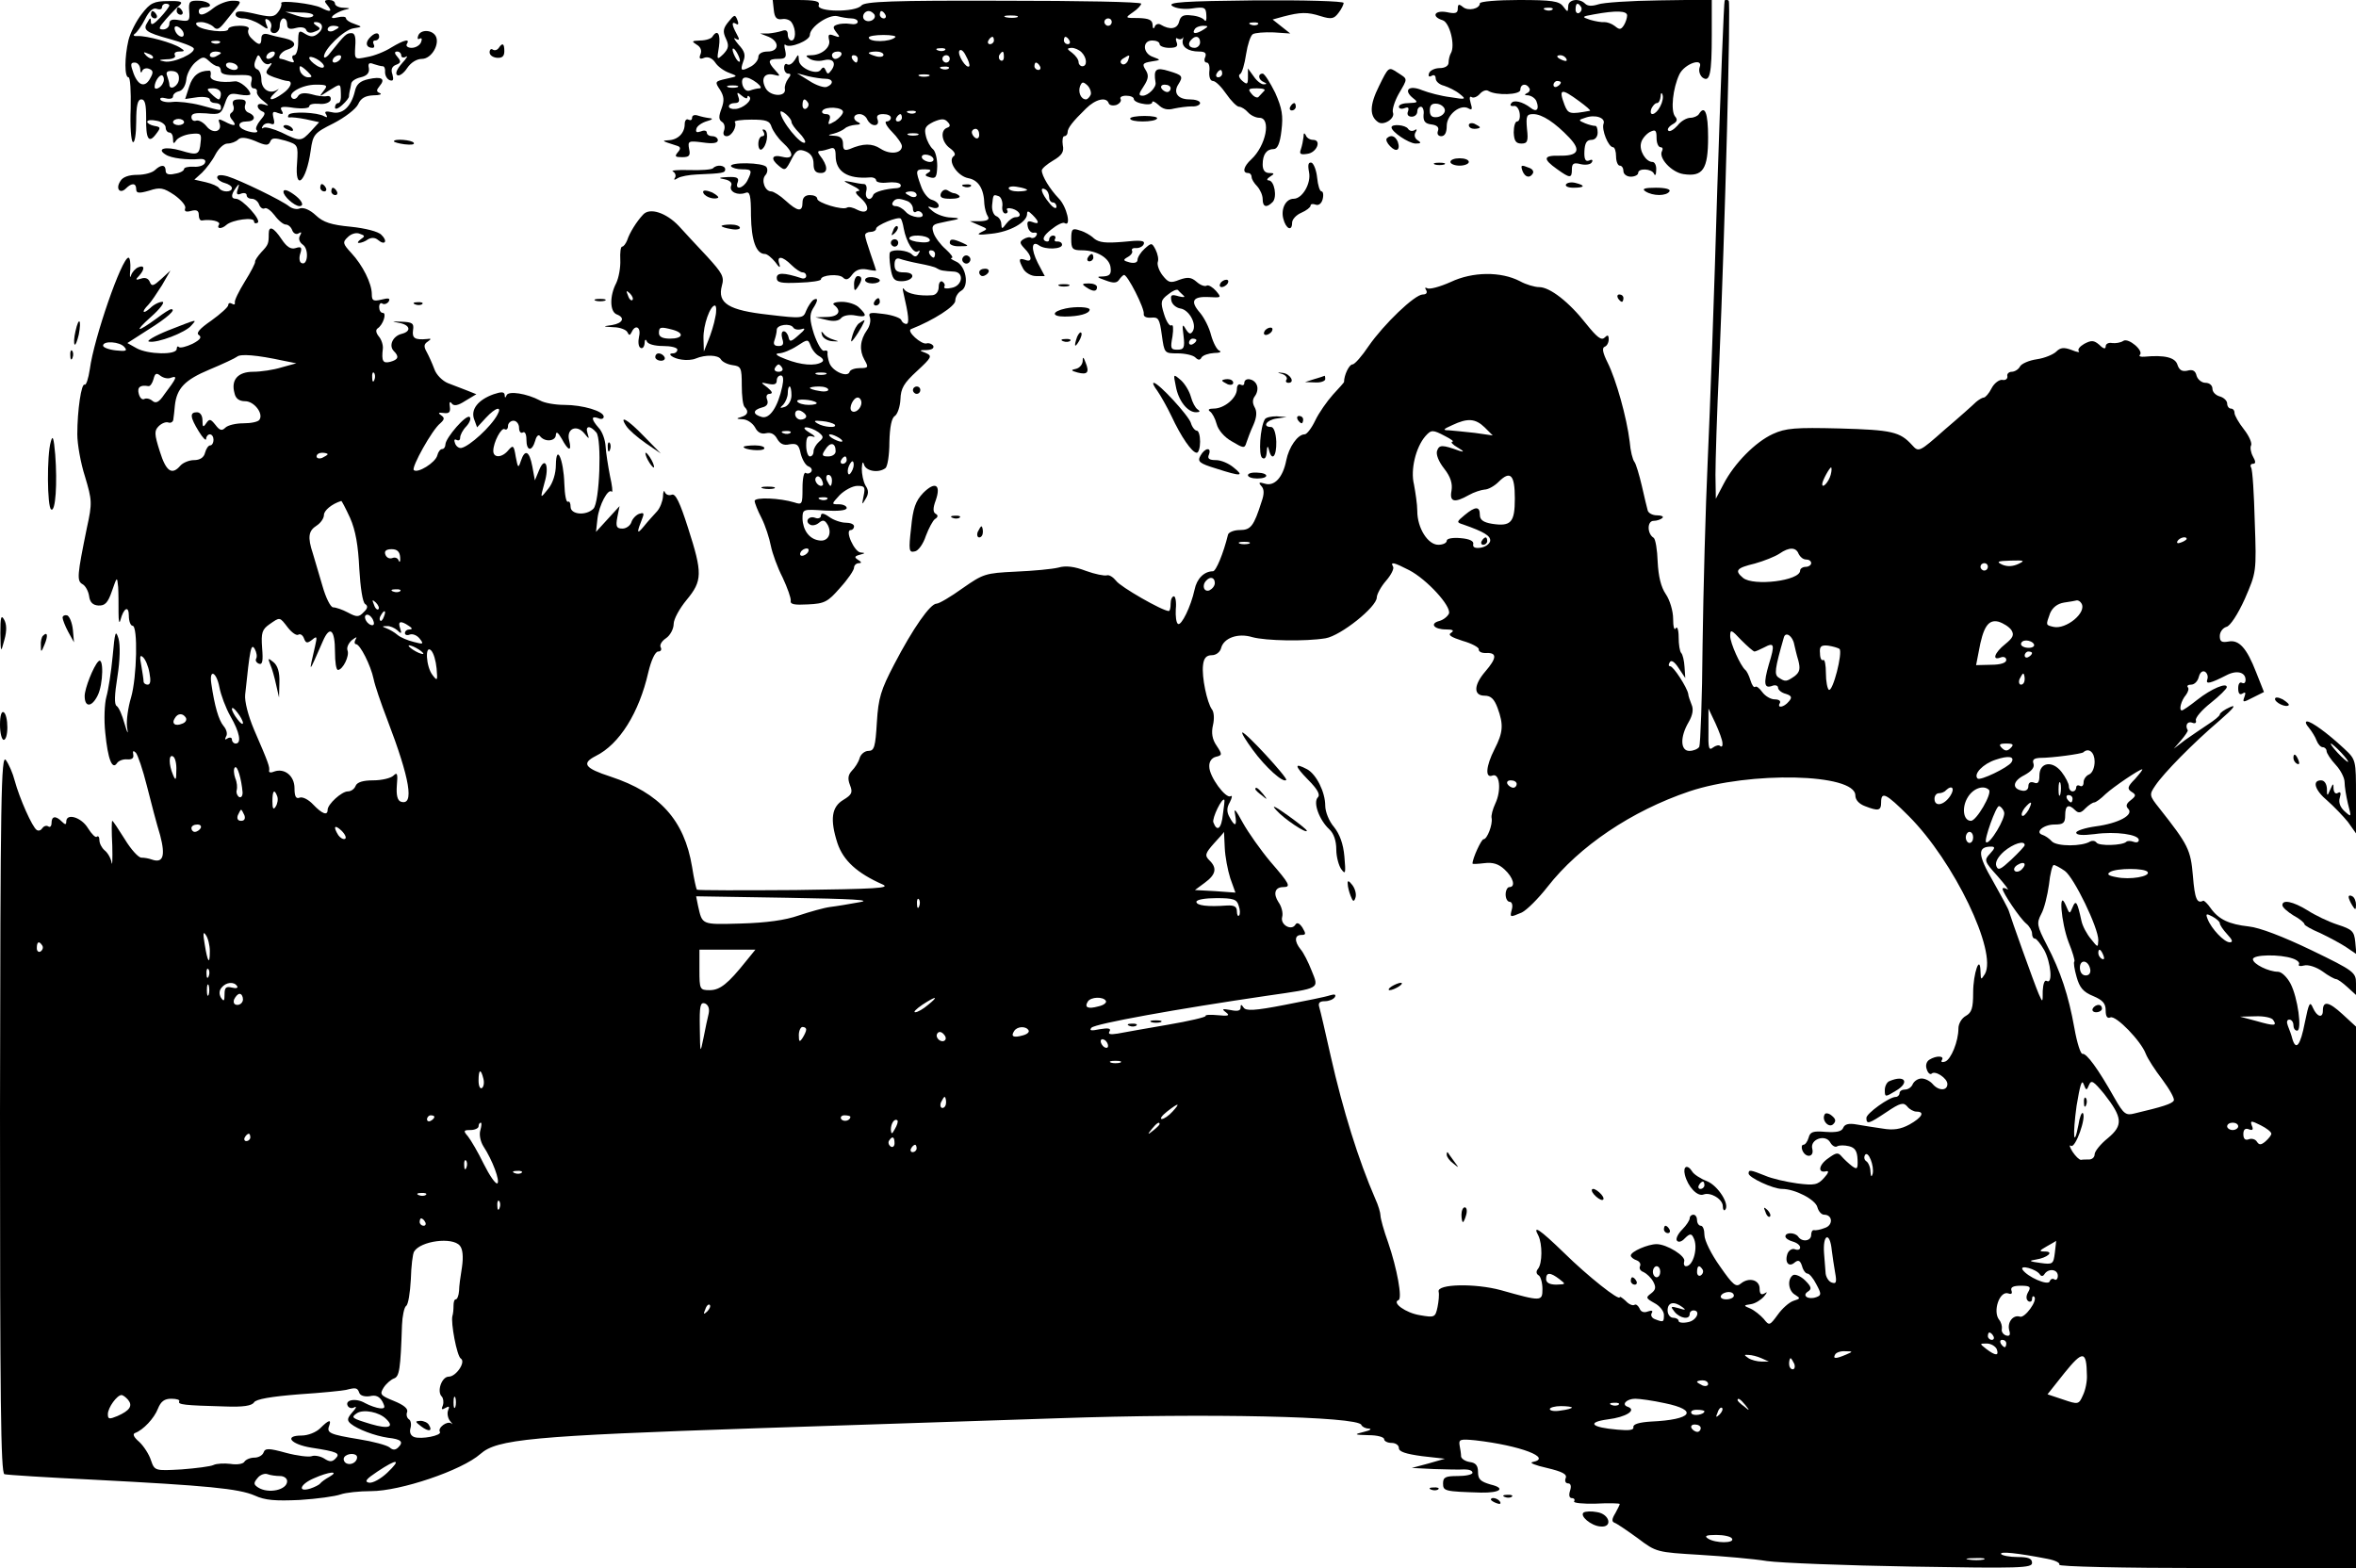 <?xml version="1.0" standalone="no"?>
<!DOCTYPE svg PUBLIC "-//W3C//DTD SVG 20010904//EN"
 "http://www.w3.org/TR/2001/REC-SVG-20010904/DTD/svg10.dtd">
<svg version="1.0" xmlns="http://www.w3.org/2000/svg"
 width="640pt" height="426pt" viewBox="0 0 640 426"
 preserveAspectRatio="xMidYMid meet">

<g transform="translate(0,426) scale(0.1,-0.1)"
fill="#000000" stroke="none">
<path d="M385 4222 c-15 -19 -31 -51 -36 -71 -11 -47 -11 -101 0 -101 5 0 7
-38 6 -85 -2 -47 1 -88 6 -91 5 -3 9 22 9 55 0 45 4 61 14 61 10 0 13 -14 13
-50 -1 -58 7 -71 27 -44 13 17 13 19 -5 22 -10 2 -19 7 -19 11 0 5 11 6 25 3
14 -2 25 -11 25 -18 0 -8 5 -14 10 -14 6 0 10 -8 10 -17 0 -14 2 -15 9 -4 5 7
22 15 39 17 27 3 30 1 27 -22 -3 -35 -8 -37 -54 -23 -42 12 -67 5 -41 -11 15
-10 58 -15 93 -12 11 1 17 -3 14 -10 -2 -7 -16 -12 -30 -11 -15 1 -27 -2 -27
-6 0 -5 -11 -11 -25 -13 -17 -4 -25 -1 -25 8 0 17 -12 18 -29 2 -7 -7 -28 -13
-48 -13 -23 0 -40 -6 -46 -17 -14 -21 -1 -36 15 -20 16 16 28 15 28 -2 0 -11
7 -12 35 -4 30 10 39 8 69 -12 18 -13 32 -29 29 -36 -3 -8 2 -11 16 -7 15 4
21 1 21 -11 0 -9 3 -15 8 -15 24 4 52 -2 47 -11 -8 -12 7 -13 20 -1 16 14 75
22 75 10 0 -6 5 -7 10 -4 11 7 -42 65 -59 65 -14 0 -14 11 0 30 9 12 10 12 5
-4 -5 -13 -2 -17 9 -12 8 3 15 1 15 -4 0 -6 6 -10 14 -10 8 0 17 -7 20 -16 3
-8 10 -13 15 -10 5 3 17 -6 27 -19 10 -14 24 -25 30 -25 7 0 15 -7 18 -16 3
-8 11 -12 17 -8 8 5 9 3 4 -6 -5 -8 -2 -18 8 -25 17 -12 13 -60 -5 -49 -5 3
-6 15 -2 26 5 16 2 19 -13 14 -13 -4 -24 3 -38 24 -22 33 -35 38 -35 15 0 -27
-1 -30 -20 -50 -10 -11 -18 -23 -17 -26 1 -3 -11 -27 -28 -54 -16 -26 -29 -52
-27 -57 1 -5 -2 -7 -8 -3 -5 3 -10 2 -10 -4 0 -5 -21 -24 -46 -42 -32 -22 -42
-34 -34 -39 9 -6 4 -13 -17 -24 -17 -8 -33 -12 -37 -9 -3 4 -6 1 -6 -5 0 -17
-79 -15 -109 2 l-25 14 56 36 c53 33 78 56 63 56 -4 0 -21 -11 -38 -24 -56
-41 -64 -39 -17 3 25 22 39 41 31 41 -8 0 -23 -7 -33 -17 -20 -18 -25 -11 -5
9 7 7 23 31 37 53 l23 40 -25 -23 c-21 -19 -26 -21 -31 -8 -4 10 -13 13 -24 9
-15 -5 -16 -3 -5 8 16 18 15 30 -2 23 -8 -3 -17 -13 -20 -22 -3 -10 -4 -2 -2
16 1 17 -1 32 -5 32 -18 0 -94 -219 -105 -303 -4 -26 -10 -44 -14 -42 -9 5
-20 -70 -20 -135 0 -26 9 -78 21 -115 19 -64 20 -71 5 -139 -26 -128 -28 -144
-12 -153 8 -4 16 -19 18 -32 2 -17 10 -25 25 -26 18 -1 26 7 37 39 14 40 14
41 17 11 1 -16 1 -48 1 -70 0 -22 2 -31 5 -20 9 34 23 41 23 12 0 -15 5 -27
10 -27 15 0 12 -140 -4 -195 -8 -26 -13 -62 -11 -79 4 -23 2 -21 -7 9 -6 22
-15 43 -21 47 -7 4 -6 30 2 80 7 44 8 85 3 103 -8 26 -10 18 -16 -48 -4 -43
-12 -93 -17 -110 -5 -18 -7 -62 -3 -98 7 -72 19 -102 32 -82 4 6 16 11 27 10
13 -1 19 3 17 13 -2 10 0 12 7 5 5 -5 19 -46 30 -90 11 -44 27 -105 36 -134
15 -57 8 -77 -23 -66 -8 3 -20 5 -28 5 -8 0 -28 22 -45 50 -17 27 -32 50 -34
50 -2 0 -2 -30 0 -67 1 -38 0 -58 -2 -46 -2 12 -11 27 -19 33 -8 7 -14 19 -14
28 0 8 -3 12 -7 9 -3 -4 -14 7 -24 23 -18 30 -59 42 -59 18 0 -9 -3 -9 -12 0
-17 17 -28 15 -28 -4 0 -8 -4 -13 -9 -9 -5 3 -12 1 -16 -5 -4 -6 -10 -8 -15
-5 -12 7 -47 86 -60 134 -5 20 -16 45 -24 56 -13 18 -15 -98 -16 -958 0 -780
2 -978 12 -982 7 -2 117 -9 243 -15 308 -16 393 -24 437 -43 28 -13 56 -15
122 -12 48 3 97 10 111 15 14 5 51 9 83 9 79 0 246 56 297 101 45 40 136 49
755 70 327 11 694 23 815 27 403 14 814 5 823 -18 2 -5 11 -10 20 -10 10 -1 4
-5 -13 -9 -28 -7 -27 -8 13 -9 23 0 42 -5 42 -11 0 -5 9 -10 20 -10 11 0 20
-6 20 -14 0 -10 19 -16 63 -22 l62 -7 -45 -13 -45 -12 60 -3 c33 -1 70 -2 83
-1 12 0 22 -3 22 -9 0 -5 -18 -9 -40 -9 -33 0 -40 -3 -40 -20 0 -21 4 -22 103
-25 53 -1 68 12 26 22 -27 8 -34 14 -34 34 0 17 -6 25 -22 27 -13 2 -23 9 -24
15 0 7 -2 20 -4 30 -3 17 2 18 43 14 122 -14 211 -48 155 -59 -10 -2 8 -9 39
-16 42 -10 56 -17 51 -28 -3 -8 0 -14 7 -14 7 0 9 -8 5 -20 -4 -12 -2 -20 5
-20 6 0 9 -4 6 -9 -3 -4 24 -7 59 -6 36 2 65 1 65 -1 0 -2 -6 -14 -12 -25 -10
-16 -10 -23 -2 -26 6 -2 34 -21 63 -42 50 -38 52 -38 168 -45 65 -4 147 -11
183 -17 36 -5 212 -12 393 -15 295 -5 327 -4 327 10 0 12 -10 16 -39 16 -22 0
-42 4 -45 8 -5 8 44 3 126 -13 21 -4 35 -11 32 -16 -3 -5 172 -9 400 -9 l406
0 0 736 0 735 -37 34 c-37 34 -53 37 -53 9 0 -21 -16 -17 -27 8 -8 19 -11 14
-22 -40 -12 -62 -24 -78 -34 -44 -2 9 -8 25 -12 35 -4 10 -3 17 4 17 6 0 11
-7 11 -15 0 -8 4 -15 10 -15 14 0 2 90 -18 128 -9 17 -24 32 -34 32 -25 0 -68
21 -68 34 0 13 74 14 108 2 12 -4 20 -11 17 -16 -3 -4 4 -6 14 -3 11 3 33 -4
50 -16 16 -12 33 -21 37 -21 4 0 18 -10 31 -22 l23 -21 0 31 c0 30 -4 34 -122
91 -77 37 -140 61 -169 64 -54 6 -82 19 -104 50 -8 12 -18 21 -20 20 -17 -9
-23 5 -28 67 -6 72 -13 85 -91 184 -28 35 -28 37 -11 62 22 33 102 115 175
177 38 33 46 44 28 36 -16 -7 -28 -16 -28 -20 0 -4 -15 -16 -32 -27 -18 -12
-46 -31 -63 -43 l-30 -23 20 23 c11 13 19 25 18 27 -8 13 -1 25 11 21 9 -4 13
-1 11 6 -2 7 16 28 40 47 24 19 44 39 44 43 1 14 -42 -4 -80 -34 -20 -16 -39
-29 -42 -29 -9 0 -2 27 11 42 6 8 9 18 5 21 -3 4 1 7 9 7 9 0 18 9 21 21 3 12
10 18 17 14 6 -4 9 -13 6 -21 -5 -14 8 -11 53 12 27 14 51 8 51 -13 0 -8 -4
-11 -10 -8 -6 3 -10 -3 -10 -15 0 -14 4 -19 12 -14 8 5 9 2 5 -9 -6 -16 -4
-16 23 -2 l30 15 -21 53 c-26 67 -47 90 -76 84 -18 -3 -23 0 -23 15 0 11 8 22
18 25 10 2 31 34 50 76 31 72 32 72 27 209 -2 76 -6 142 -10 148 -3 5 -1 10 5
10 8 0 8 6 0 20 -6 11 -8 25 -5 30 3 6 -5 25 -19 43 -15 19 -26 39 -26 45 0 7
-4 12 -10 12 -5 0 -10 6 -10 14 0 7 -9 16 -20 19 -11 3 -20 12 -20 21 0 9 -8
16 -19 16 -10 0 -21 9 -24 19 -3 14 -11 18 -25 14 -14 -3 -22 1 -27 16 -6 20
-35 27 -89 22 -11 -1 -17 1 -13 5 11 11 -31 47 -45 38 -7 -5 -21 -7 -30 -6
-10 2 -18 -2 -18 -9 0 -8 -6 -7 -17 4 -15 13 -22 13 -41 3 -12 -7 -19 -15 -15
-20 4 -4 -5 -3 -19 3 -21 8 -31 7 -42 -4 -8 -8 -32 -18 -53 -21 -21 -3 -42
-12 -46 -20 -4 -8 -15 -14 -22 -14 -8 0 -14 -6 -12 -12 1 -7 -5 -12 -14 -10
-8 1 -22 -9 -29 -23 -7 -14 -17 -25 -21 -25 -4 0 -14 -6 -21 -12 -7 -7 -45
-41 -85 -75 -70 -62 -71 -62 -89 -42 -33 36 -54 41 -197 45 -120 3 -146 1
-181 -15 -48 -22 -105 -80 -134 -136 l-21 -40 -1 65 c0 36 4 169 10 295 16
381 32 987 26 993 -3 3 -8 3 -11 1 -2 -3 -11 -232 -20 -510 -8 -277 -20 -610
-26 -739 -6 -129 -12 -355 -14 -502 -1 -146 -6 -271 -9 -277 -4 -6 -16 -11
-27 -11 -24 0 -26 37 -2 78 11 19 14 35 8 48 -4 10 -9 24 -9 29 -3 17 -40 75
-49 75 -5 0 -5 5 -1 11 4 7 13 1 24 -16 l18 -27 -2 30 c-1 17 -5 34 -9 38 -4
4 -7 23 -7 43 0 20 -4 31 -8 24 -4 -7 -7 5 -7 26 0 21 -9 51 -20 67 -13 19
-20 48 -22 88 -1 32 -6 62 -11 65 -18 11 -18 46 0 46 9 0 20 4 24 8 4 4 -3 7
-15 7 -12 0 -23 6 -25 13 -2 6 -9 37 -16 67 -7 30 -16 60 -20 65 -5 6 -11 30
-13 55 -8 66 -37 169 -60 215 -13 26 -16 40 -8 43 6 2 11 11 11 20 0 12 -3 13
-11 5 -9 -9 -21 1 -50 37 -47 60 -99 100 -128 100 -12 0 -36 7 -52 16 -52 27
-129 26 -188 -2 -29 -13 -58 -21 -64 -17 -6 3 -7 1 -3 -5 4 -7 1 -12 -9 -12
-22 0 -106 -81 -147 -140 -18 -27 -38 -50 -44 -50 -9 0 -23 -29 -23 -48 0 -1
-14 -17 -30 -34 -16 -18 -38 -49 -48 -70 -10 -21 -23 -38 -29 -38 -19 0 -43
-35 -50 -71 -9 -46 -32 -71 -58 -63 -16 5 -18 3 -10 -6 8 -8 9 -21 1 -43 -21
-66 -29 -77 -59 -77 -16 0 -30 -6 -32 -12 -13 -53 -33 -100 -41 -100 -24 0
-44 -20 -50 -50 -10 -46 -36 -99 -45 -93 -5 3 -7 21 -6 40 2 19 -1 35 -5 35
-5 0 -9 -9 -9 -20 0 -11 -2 -20 -5 -20 -17 0 -132 66 -143 82 -8 10 -19 17
-25 15 -7 -2 -32 3 -57 12 -31 12 -55 15 -75 9 -16 -4 -68 -9 -116 -11 -83 -4
-88 -6 -144 -45 -32 -23 -64 -42 -71 -42 -17 0 -64 -67 -115 -165 -36 -69 -43
-91 -47 -157 -4 -67 -7 -78 -23 -78 -10 0 -21 -9 -24 -20 -3 -11 -13 -26 -21
-34 -10 -11 -12 -21 -5 -39 8 -20 5 -26 -18 -40 -32 -19 -37 -53 -16 -118 16
-47 53 -81 123 -112 22 -10 -20 -12 -237 -15 -145 -1 -266 -1 -268 1 -2 3 -8
30 -13 62 -21 127 -88 201 -221 245 -71 23 -80 36 -41 56 65 32 118 118 143
227 8 34 19 57 27 57 7 0 10 5 7 11 -4 6 2 17 14 25 12 8 21 26 21 39 0 13 16
42 35 65 43 52 44 72 4 196 -22 69 -34 94 -44 90 -8 -3 -16 0 -19 7 -2 7 -5 1
-5 -12 -1 -13 -8 -31 -16 -40 -8 -9 -25 -27 -36 -41 -20 -24 -20 -18 -3 25 4
11 2 13 -10 9 -8 -3 -18 -13 -21 -23 -3 -9 -14 -17 -24 -17 -16 0 -19 5 -14
31 l6 30 -32 -35 -32 -35 4 36 c4 36 29 84 39 73 3 -2 1 17 -5 43 -5 26 -11
63 -12 81 -1 17 -9 40 -19 50 -20 23 -21 33 -1 26 8 -4 15 -2 15 4 0 15 -57
32 -107 32 -24 0 -54 5 -66 12 -36 19 -86 27 -91 14 -3 -8 -5 -7 -5 1 -1 9 -9
9 -30 2 -42 -15 -63 -41 -53 -68 l8 -22 24 26 c27 29 45 33 31 8 -17 -32 -76
-86 -98 -90 -6 -1 -14 4 -17 13 -3 8 -2 12 4 9 6 -3 10 -1 10 6 0 7 7 21 17
31 9 10 13 21 9 25 -9 9 -65 -56 -66 -74 0 -7 -4 -13 -9 -13 -5 0 -11 -8 -13
-17 -5 -20 -54 -50 -64 -40 -7 7 50 110 72 127 12 11 12 15 2 22 -9 6 -7 8 7
6 15 -2 19 2 17 17 -2 12 0 16 5 9 6 -8 17 -6 37 7 l30 18 -25 10 c-13 5 -36
14 -52 20 -15 6 -32 23 -37 38 -6 16 -15 36 -21 47 -8 14 -8 21 3 28 10 7 10
9 -2 7 -33 -3 -41 2 -38 24 3 19 -2 22 -32 23 -26 1 -28 1 -7 -3 31 -5 36 -23
8 -30 -24 -6 -36 -32 -21 -47 15 -15 12 -23 -10 -29 -20 -5 -24 2 -20 36 1 10
-4 25 -11 33 -8 10 -9 18 -3 22 15 10 25 42 14 42 -6 0 -10 7 -10 16 0 8 4 13
9 9 5 -3 13 0 17 6 5 9 -1 10 -20 5 -22 -5 -26 -3 -26 15 0 29 -25 79 -56 112
-23 25 -24 29 -9 43 9 9 23 13 32 9 15 -5 15 -7 3 -15 -8 -6 -10 -10 -5 -10 6
0 17 4 25 10 9 5 19 5 27 -2 19 -16 27 -3 9 14 -8 9 -44 18 -83 22 -53 5 -75
12 -95 31 -16 15 -33 22 -43 19 -8 -4 -21 -1 -29 5 -19 16 -135 72 -168 82
-18 5 -28 4 -28 -3 0 -5 9 -12 20 -15 11 -3 20 -9 20 -14 0 -12 -27 -12 -35 0
-3 5 -19 12 -36 16 l-31 7 21 19 c11 11 28 33 36 49 9 17 23 30 33 30 10 0 23
5 29 11 7 7 21 6 46 -4 29 -13 36 -13 41 -2 4 11 12 11 41 3 35 -11 35 -12 32
-60 -7 -81 25 -53 37 33 6 44 10 48 62 74 31 16 61 39 67 52 7 16 19 23 41 24
17 0 25 3 18 6 -10 4 -10 8 -1 19 17 20 6 27 -30 19 -23 -5 -33 -14 -37 -33
-10 -42 -34 -64 -62 -57 -17 4 -22 2 -16 -6 4 -8 3 -9 -5 -5 -18 11 -91 14
-97 4 -3 -5 -2 -8 3 -7 4 1 24 -1 44 -5 l36 -8 -22 -24 c-27 -29 -29 -29 -80
-4 -22 10 -44 16 -49 13 -5 -4 -6 -1 -2 5 4 6 13 9 21 6 10 -4 12 0 8 15 -4
17 -2 20 12 14 14 -5 16 -3 10 7 -6 10 1 12 33 7 24 -3 42 -1 42 4 0 6 12 8
26 7 16 -2 29 3 32 10 2 8 -2 12 -9 11 -8 -2 -27 0 -43 5 -20 5 -32 3 -37 -6
-4 -7 -12 -9 -16 -4 -13 13 28 36 65 36 31 0 33 -2 21 -17 -13 -17 -13 -17 13
0 34 21 33 22 34 -8 1 -14 -2 -25 -7 -25 -5 0 -9 -5 -9 -12 0 -6 8 -4 20 7 10
9 19 20 18 24 0 3 1 9 2 14 1 4 3 12 4 19 0 7 12 15 26 18 17 4 24 12 22 25
-3 13 1 16 13 11 9 -3 20 -6 25 -6 4 0 7 -7 6 -16 0 -9 5 -19 13 -22 9 -3 11
1 7 16 -5 13 -1 22 10 26 13 5 14 9 4 21 -9 10 -9 15 -1 15 6 0 11 -5 11 -11
0 -5 6 -7 13 -3 6 4 2 -4 -11 -18 -14 -16 -19 -28 -13 -32 5 -4 18 5 27 19 10
15 26 25 40 25 27 0 50 42 37 63 -11 17 -41 17 -47 0 -3 -8 -1 -11 4 -8 6 3 7
-1 4 -9 -3 -9 -15 -16 -26 -16 -10 0 -16 5 -13 10 10 16 -7 12 -42 -9 -17 -11
-47 -23 -66 -26 -34 -7 -34 -7 -32 29 2 25 -1 36 -10 36 -14 0 -18 -4 -55 -50
-10 -14 -19 -20 -20 -14 0 20 54 73 80 77 25 4 25 4 3 12 -13 4 -23 11 -23 15
0 5 -10 6 -22 3 -16 -4 -20 -2 -13 5 6 5 19 12 30 15 18 4 18 5 -2 6 -13 0
-23 6 -23 11 0 6 -7 10 -16 10 -14 0 -14 -3 -4 -15 14 -17 7 -19 -18 -6 -21
11 -114 22 -108 12 2 -3 -1 -14 -8 -23 -10 -14 -19 -15 -52 -8 -51 12 -64 12
-64 0 0 -5 9 -10 20 -10 12 0 32 -7 46 -16 23 -16 24 -15 17 1 -4 13 -3 16 6
11 7 -5 10 -14 7 -22 -3 -8 1 -14 9 -14 8 0 15 9 15 20 0 11 5 20 10 20 6 0
10 -7 10 -16 0 -12 6 -15 24 -10 15 4 26 1 28 -6 3 -7 12 -9 23 -4 16 6 17 9
5 16 -9 6 -10 10 -3 10 20 0 24 -17 7 -31 -12 -10 -20 -10 -35 -1 -17 11 -19
9 -19 -23 0 -19 -5 -35 -11 -35 -5 0 -7 -5 -3 -12 5 -8 2 -9 -10 -5 -10 4 -20
7 -22 7 -13 0 -1 20 16 25 28 9 25 24 -7 31 -16 3 -36 8 -45 11 -12 3 -18 -1
-18 -11 0 -20 -7 -20 -26 -1 -9 8 -12 19 -9 25 4 6 -6 10 -24 10 -17 0 -31 -4
-31 -9 0 -12 -71 -4 -84 9 -7 7 -3 10 10 10 11 0 26 -6 33 -12 10 -11 16 -8
32 12 11 14 26 32 33 41 12 15 10 17 -13 17 -14 0 -37 -9 -50 -19 -26 -21 -41
-24 -41 -9 0 6 7 10 15 10 28 0 15 17 -14 18 -26 1 -29 -2 -27 -28 2 -27 0
-29 -26 -25 -21 4 -28 1 -28 -10 0 -8 -8 -15 -17 -15 -14 0 -12 5 8 28 13 15
30 32 37 38 10 9 3 12 -31 11 -39 0 -49 -5 -72 -35z m75 23 c0 -3 -11 -18 -25
-33 -17 -18 -25 -22 -25 -12 0 13 -2 13 -9 0 -14 -21 -6 -28 60 -46 33 -9 62
-20 65 -25 7 -13 -55 -41 -79 -36 -18 3 -16 5 6 6 16 0 26 5 22 11 -3 6 2 10
12 10 15 0 16 2 3 10 -21 14 -91 33 -115 32 -11 -1 -15 2 -9 6 6 4 19 22 28
40 11 22 22 32 32 28 8 -3 14 -1 14 4 0 6 5 10 10 10 6 0 10 -2 10 -5z m390
-29 c-6 -5 -22 -5 -42 1 l-33 11 42 -2 c25 0 38 -5 33 -10z m-352 -44 c6 -18
-15 -14 -22 4 -4 10 -1 14 6 12 6 -2 14 -10 16 -16z m422 14 c0 -2 -7 -6 -15
-10 -8 -3 -15 -1 -15 4 0 6 7 10 15 10 8 0 15 -2 15 -4z m-323 -42 c-3 -3 -12
-4 -19 -1 -8 3 -5 6 6 6 11 1 17 -2 13 -5z m-182 -42 c-3 -3 -11 0 -18 7 -9
10 -8 11 6 5 10 -3 15 -9 12 -12z m185 14 c0 -2 -7 -6 -15 -10 -8 -3 -15 -1
-15 4 0 6 7 10 15 10 8 0 15 -2 15 -4z m145 -6 c-3 -5 -11 -10 -16 -10 -6 0
-7 5 -4 10 3 6 11 10 16 10 6 0 7 -4 4 -10z m-154 -30 c5 0 9 -6 9 -13 0 -8
14 -12 44 -11 38 1 43 -1 39 -17 -3 -11 0 -19 6 -19 6 0 10 -4 9 -9 -2 -5 6
-17 17 -25 16 -13 17 -15 3 -10 -10 3 -18 2 -18 -4 0 -6 6 -12 13 -15 9 -3 7
-9 -6 -24 -9 -11 -14 -23 -10 -26 8 -9 -10 -9 -31 -1 -23 9 -20 24 4 24 23 0
27 15 5 24 -8 3 -12 12 -9 21 4 11 0 15 -16 15 -15 0 -20 -4 -17 -15 4 -8 2
-17 -4 -21 -6 -4 -6 -11 2 -20 14 -17 5 -18 -21 -4 -16 8 -18 7 -14 -4 9 -24
-18 -31 -35 -9 -9 11 -22 18 -29 15 -6 -2 -12 2 -12 10 0 10 11 12 40 10 37
-4 41 -2 51 27 9 27 14 29 40 24 16 -3 29 -2 29 1 0 13 -29 37 -42 35 -39 -5
-69 2 -66 15 2 8 0 15 -4 14 -28 0 -45 -14 -54 -43 l-11 -34 34 5 c18 2 33 -1
33 -6 0 -6 7 -10 15 -10 8 0 15 -4 15 -10 0 -12 5 -12 -55 4 -27 7 -62 11 -77
9 -14 -2 -29 1 -32 6 -3 5 3 7 14 4 11 -3 20 -1 20 5 0 6 7 12 16 14 10 2 18
15 20 31 1 16 13 37 24 47 20 17 24 17 37 5 8 -8 19 -15 24 -15z m142 7 c7 4
6 0 -2 -10 -12 -15 -10 -18 14 -27 14 -5 31 -10 36 -10 16 0 9 -19 -13 -34
-30 -22 -45 -20 -21 2 10 9 13 13 6 8 -20 -13 -43 1 -43 28 0 13 -5 26 -12 28
-7 3 -9 12 -4 24 7 18 8 18 17 1 6 -10 15 -14 22 -10z m147 -7 c0 -6 -9 -5
-20 2 -11 7 -20 16 -20 21 0 4 9 3 20 -3 11 -6 20 -15 20 -20z m45 20 c-3 -5
-11 -10 -16 -10 -6 0 -7 5 -4 10 3 6 11 10 16 10 6 0 7 -4 4 -10z m-544 -27
c0 -10 3 -13 5 -6 3 7 12 9 19 6 11 -4 12 -10 4 -24 -14 -28 -33 -23 -46 11
-9 25 -9 30 3 30 8 0 14 -8 15 -17z m264 7 c3 -5 -1 -10 -9 -10 -8 0 -18 5
-21 10 -3 6 1 10 9 10 8 0 18 -4 21 -10z m191 -15 c13 -13 13 -15 1 -15 -8 0
-17 7 -21 15 -3 8 -3 15 0 15 3 0 12 -7 20 -15z m-350 -20 c-1 -19 -26 -33
-26 -14 0 4 -3 14 -6 23 -4 10 0 14 14 13 13 -1 19 -8 18 -22z m-43 -10 c-5
-13 -23 -22 -23 -11 0 15 14 35 21 31 4 -3 6 -12 2 -20z m157 -30 c0 -8 -3
-15 -6 -15 -3 0 -12 7 -20 15 -14 13 -13 15 5 15 12 0 21 -6 21 -15z m-100
-77 c0 -4 -7 -8 -15 -8 -8 0 -15 4 -15 8 0 5 7 9 15 9 8 0 15 -4 15 -9z m-162
-611 c9 -10 4 -12 -23 -9 -19 2 -35 8 -35 13 0 14 46 11 58 -4z m432 -37 l35
-7 -40 -11 c-22 -7 -57 -12 -77 -12 -42 0 -61 -22 -51 -58 3 -15 13 -22 29
-22 24 0 50 -33 39 -50 -3 -6 -23 -10 -44 -10 -20 0 -42 -5 -49 -12 -9 -9 -15
-8 -27 8 -13 16 -16 17 -25 4 -8 -12 -10 -11 -10 8 0 13 -6 22 -15 22 -20 0
-19 -13 5 -52 11 -18 20 -27 20 -20 0 6 5 12 10 12 6 0 10 -7 10 -15 0 -8 -4
-15 -9 -15 -5 0 -11 -9 -14 -20 -3 -13 -14 -20 -30 -20 -13 0 -30 -7 -37 -15
-23 -27 -39 -16 -56 39 -15 47 -15 56 -3 68 8 8 20 13 27 10 6 -2 13 2 13 10
1 7 3 23 4 36 5 47 27 70 94 98 36 15 70 31 75 35 9 8 52 5 126 -11z m-305
-46 c18 6 15 -1 -19 -46 -14 -21 -23 -25 -32 -17 -7 6 -17 8 -22 5 -6 -3 -12
3 -15 14 -5 18 4 25 26 21 5 -1 11 8 14 19 4 16 8 18 19 9 8 -6 21 -9 29 -5z
m552 -6 c-3 -8 -6 -5 -6 6 -1 11 2 17 5 13 3 -3 4 -12 1 -19z m393 -130 c0
-11 5 -16 10 -13 6 4 10 -5 10 -19 0 -32 15 -34 24 -3 3 12 9 18 13 12 13 -17
43 -14 43 4 1 10 6 6 16 -11 18 -34 28 -36 20 -4 -8 31 20 44 41 19 14 -17 14
-17 9 0 -7 21 7 22 24 2 15 -18 9 -190 -8 -207 -20 -20 -62 -16 -62 5 0 10 -3
16 -7 14 -5 -3 -9 19 -10 49 -2 66 -22 111 -23 51 0 -23 -8 -49 -20 -64 -23
-29 -23 -29 -11 15 14 46 2 74 -14 36 l-12 -29 -7 38 c-8 42 -20 48 -31 15 -7
-21 -8 -20 -14 11 -5 31 -7 33 -20 18 -17 -21 -41 -22 -41 -2 0 23 22 65 31
59 5 -3 9 1 9 9 0 7 7 14 15 14 8 0 15 -9 15 -19z m2623 1 l22 -22 -49 7 c-27
3 -58 6 -70 7 -18 0 -16 3 9 14 42 20 63 18 88 -6z m-107 -24 c16 -8 25 -15
19 -15 -5 -1 1 -8 15 -16 17 -10 18 -13 5 -9 -47 17 -55 17 -61 1 -4 -10 4
-30 19 -49 18 -23 23 -41 20 -60 -6 -31 8 -34 47 -12 14 8 33 14 43 15 9 0 26
9 38 21 32 32 44 19 44 -45 0 -65 -10 -77 -62 -69 -24 4 -33 11 -33 24 0 24
-12 24 -41 0 -23 -19 -23 -20 -4 -26 57 -20 75 -31 73 -45 -2 -8 -13 -16 -26
-18 -15 -2 -22 1 -20 10 2 8 -10 14 -34 16 -22 2 -38 -1 -38 -7 0 -6 -10 -11
-23 -11 -28 0 -57 45 -57 92 0 18 -5 50 -9 72 -10 40 5 101 31 131 16 18 20
18 54 0z m-3036 -49 c0 -2 -7 -6 -15 -10 -8 -3 -15 -1 -15 4 0 6 7 10 15 10 8
0 15 -2 15 -4z m4083 -56 c-5 -19 -23 -39 -23 -25 0 9 20 45 24 45 2 0 2 -9
-1 -20z m-4022 -117 c15 -34 22 -75 25 -138 3 -51 9 -92 16 -96 8 -5 7 -12 -4
-22 -13 -14 -19 -14 -43 -1 -15 8 -33 14 -40 14 -7 0 -20 26 -29 58 -9 31 -21
71 -26 88 -15 45 -12 62 10 76 11 7 20 20 20 29 0 12 21 30 47 38 1 1 12 -20
24 -46z m4989 -57 c0 -2 -7 -7 -16 -10 -8 -3 -12 -2 -9 4 6 10 25 14 25 6z
m-2547 -13 c-7 -2 -19 -2 -25 0 -7 3 -2 5 12 5 14 0 19 -2 13 -5z m-2306 -37
c1 -11 -1 -16 -4 -9 -2 7 -10 10 -17 7 -8 -3 -16 1 -19 9 -4 10 2 15 17 15 15
0 22 -7 23 -22z m3799 9 c4 -8 12 -15 20 -15 8 0 14 -4 14 -10 0 -5 -7 -10
-15 -10 -8 0 -15 -5 -15 -10 0 -28 -127 -43 -155 -20 -24 20 -18 27 32 39 25
7 55 19 67 27 26 18 45 18 52 -1z m597 -27 c-15 -7 -30 -8 -44 -2 -17 8 -13
10 23 11 37 1 40 0 21 -9z m-1655 -17 c48 -25 115 -98 108 -118 -4 -8 -15 -17
-26 -20 -27 -7 -15 -23 18 -23 19 0 23 -3 14 -9 -10 -6 0 -12 31 -22 25 -7 45
-18 44 -23 -1 -6 8 -11 21 -10 29 1 28 -14 -3 -50 -32 -37 -33 -66 -2 -66 17
0 26 -9 35 -33 17 -46 15 -67 -8 -112 -24 -47 -26 -80 -6 -72 20 8 25 -40 8
-76 -7 -15 -12 -33 -10 -40 3 -17 -12 -57 -22 -57 -6 0 -30 -52 -30 -66 0 -2
15 -1 32 1 23 3 39 -2 55 -17 24 -22 31 -48 13 -48 -5 0 -10 -9 -10 -20 0 -11
5 -20 11 -20 6 0 9 -9 6 -20 -6 -23 -6 -23 27 -9 14 7 45 38 70 70 86 110 228
206 385 259 164 55 451 49 451 -11 0 -12 10 -23 26 -29 36 -14 44 -13 44 10 0
31 13 25 75 -37 123 -123 241 -369 207 -429 -11 -17 -11 -17 -12 6 -1 50 -20
-4 -20 -57 0 -42 -4 -54 -20 -63 -11 -6 -20 -21 -20 -34 0 -35 -20 -84 -36
-90 -9 -3 -12 -1 -9 4 8 12 -15 13 -34 1 -8 -5 -11 -16 -7 -26 3 -10 9 -15 13
-12 9 10 43 -12 43 -28 0 -19 -24 -19 -40 0 -7 8 -20 15 -30 15 -10 0 -20 -7
-24 -15 -3 -8 -12 -15 -21 -15 -8 0 -15 -4 -15 -10 0 -5 -5 -10 -10 -10 -18 0
-80 -45 -80 -57 0 -19 7 -16 55 16 37 25 46 27 56 15 6 -8 18 -14 25 -14 24 0
15 -16 -19 -35 -24 -13 -44 -16 -73 -11 -21 3 -53 8 -70 11 -22 4 -33 1 -37
-9 -4 -10 -18 -13 -48 -11 -34 3 -42 0 -46 -16 -3 -10 -9 -19 -14 -19 -5 0 -6
-7 -3 -15 9 -22 33 -19 27 4 -7 26 36 41 49 17 5 -9 14 -14 19 -10 6 3 20 3
32 0 16 -4 22 -13 23 -36 1 -26 -1 -28 -15 -18 -9 7 -21 18 -28 26 -10 12 -15
11 -37 -5 -26 -18 -29 -41 -5 -35 8 2 6 -5 -6 -18 -17 -19 -26 -21 -73 -15
-29 4 -69 13 -87 21 -40 16 -45 17 -45 6 0 -11 66 -42 91 -42 35 0 91 -29 96
-50 3 -11 11 -20 18 -20 24 0 25 -29 2 -36 -12 -5 -25 -7 -29 -6 -5 1 -8 -5
-8 -13 0 -17 -25 -20 -35 -5 -8 12 -35 13 -35 1 0 -5 9 -11 20 -14 11 -3 20
-10 20 -16 0 -6 -6 -8 -14 -5 -7 3 -16 -2 -20 -11 -9 -24 3 -39 19 -25 10 8
15 6 20 -9 3 -12 10 -21 15 -21 5 0 16 -13 24 -29 14 -26 14 -30 0 -35 -22 -8
-40 4 -23 15 11 7 10 13 -7 30 -12 12 -27 18 -33 15 -17 -11 -13 -44 6 -54 14
-9 14 -10 -5 -16 -12 -4 -31 -21 -43 -38 -22 -30 -23 -30 -38 -11 -9 10 -25
23 -36 28 -20 8 -19 9 2 12 12 2 27 12 35 21 9 11 10 14 1 8 -9 -5 -13 -1 -13
13 0 24 -29 32 -51 14 -13 -11 -21 -5 -57 47 -23 32 -42 70 -42 85 0 14 -4 25
-10 25 -5 0 -10 7 -10 15 0 8 -4 15 -10 15 -5 0 -10 -4 -10 -10 0 -5 -9 -19
-20 -30 -12 -12 -18 -25 -15 -30 4 -6 13 -4 22 6 13 13 18 13 23 2 14 -25 0
-78 -20 -78 -5 0 -7 6 -5 13 6 14 -47 47 -75 47 -23 0 -70 -20 -70 -31 0 -4 7
-10 16 -13 8 -3 12 -10 9 -16 -3 -6 1 -13 10 -16 8 -4 20 -15 26 -26 8 -15 7
-22 -6 -32 -15 -11 -14 -13 9 -26 14 -7 26 -22 26 -32 0 -20 -1 -21 -24 -12
-9 3 -13 11 -9 17 4 6 0 8 -11 4 -10 -4 -19 -1 -22 8 -4 8 -10 13 -14 10 -5
-3 -16 2 -24 11 -9 8 -16 13 -16 10 0 -12 -87 57 -151 120 -67 65 -87 78 -70
47 11 -23 11 -75 -1 -90 -6 -7 -5 -14 2 -18 5 -3 10 -20 10 -37 0 -34 -3 -34
-113 -3 -70 19 -174 17 -169 -4 2 -8 0 -27 -3 -42 -6 -28 -8 -29 -48 -22 -38
6 -77 34 -58 41 11 4 -4 86 -28 156 -12 33 -21 66 -21 74 0 7 -6 28 -14 45
-46 106 -88 241 -121 387 -14 63 -28 123 -31 133 -4 12 0 17 15 17 11 0 23 5
27 11 4 7 0 9 -13 5 -11 -4 -66 -15 -123 -26 -82 -16 -106 -17 -112 -7 -6 9
-8 9 -8 -1 0 -8 -9 -10 -27 -6 -23 4 -25 3 -13 -6 12 -9 7 -11 -22 -8 -20 2
-35 1 -33 -2 2 -3 -44 -14 -103 -24 -59 -10 -120 -21 -136 -24 -20 -3 -27 -2
-22 6 5 8 -3 10 -26 6 -24 -5 -30 -4 -23 4 10 11 232 51 478 87 146 21 140 18
120 68 -9 23 -22 49 -30 58 -17 21 -17 39 2 39 13 0 13 3 3 20 -8 12 -15 15
-19 8 -11 -18 -42 0 -36 21 3 11 -2 29 -10 40 -15 23 -10 41 13 41 22 0 17 9
-35 69 -26 31 -60 79 -75 106 -19 35 -25 42 -21 23 6 -33 0 -36 -15 -8 -8 14
-8 26 1 41 6 12 7 19 2 16 -13 -8 -58 53 -58 80 -1 13 6 24 18 27 17 4 18 6 2
30 -12 17 -15 35 -10 56 4 17 3 36 -3 43 -13 18 -28 88 -24 120 2 19 9 27 24
27 11 0 22 8 25 19 7 28 46 42 85 30 37 -10 144 -12 199 -3 41 7 139 85 139
111 0 8 11 29 25 45 14 16 23 34 19 39 -8 14 3 11 44 -10z m1572 9 c0 -5 -4
-10 -10 -10 -5 0 -10 5 -10 10 0 6 5 10 10 10 6 0 10 -4 10 -10z m-2100 -44
c0 -8 -7 -16 -15 -20 -15 -5 -21 14 -8 27 11 12 23 8 23 -7z m-2213 -22 c-3
-3 -12 -4 -19 -1 -8 3 -5 6 6 6 11 1 17 -2 13 -5z m-59 -49 c-3 -3 -9 2 -12
12 -6 14 -5 15 5 6 7 -7 10 -15 7 -18z m4626 16 c16 -25 -42 -72 -76 -64 -21
5 -21 4 -9 37 7 16 20 26 38 29 15 2 31 5 35 6 4 0 9 -3 12 -8z m-4611 -36
c-3 -9 -8 -14 -10 -11 -3 3 -2 9 2 15 9 16 15 13 8 -4z m-29 -11 c4 -10 1 -14
-6 -12 -15 5 -23 28 -10 28 5 0 13 -7 16 -16z m-232 -19 c11 -14 24 -23 29
-19 5 3 12 -2 15 -11 5 -13 9 -13 22 -3 13 11 14 9 8 -17 -18 -78 -19 -78 21
13 19 44 33 32 33 -29 0 -27 3 -49 8 -49 13 0 32 38 26 53 -3 8 3 20 12 28 12
9 15 10 10 2 -4 -7 -3 -13 1 -13 11 0 40 -57 48 -95 3 -16 20 -66 37 -110 62
-162 74 -235 37 -223 -9 3 -13 17 -11 44 3 32 1 37 -9 27 -7 -7 -32 -13 -55
-13 -28 0 -44 -5 -48 -15 -3 -8 -12 -15 -21 -15 -17 0 -55 -35 -55 -50 0 -17
-15 -11 -39 14 -13 14 -29 22 -37 19 -10 -4 -14 3 -14 26 0 33 -27 55 -55 45
-9 -4 -15 -3 -14 2 2 10 -1 20 -41 112 -16 38 -26 77 -24 95 13 124 16 141 26
124 5 -9 7 -21 4 -26 -3 -5 0 -11 7 -14 10 -4 12 7 9 43 -3 41 0 50 20 64 29
20 27 21 50 -9z m4682 -7 c8 -13 4 -21 -17 -38 -29 -23 -37 -46 -12 -36 8 3
15 0 15 -7 0 -8 -16 -13 -41 -13 l-41 -1 7 36 c12 68 26 89 54 82 13 -4 29
-14 35 -23z m-4354 12 c10 -6 11 -10 3 -10 -7 0 -13 -4 -13 -10 0 -5 6 -7 13
-4 8 3 20 -2 27 -11 12 -15 10 -16 -16 -9 -16 4 -36 12 -44 19 -8 7 -22 15
-30 18 -13 5 -13 6 1 6 8 1 21 -5 28 -11 11 -11 13 -10 8 5 -7 19 1 22 23 7z
m3656 -70 c3 0 14 5 26 11 28 15 30 9 13 -46 -15 -52 -13 -67 10 -58 8 3 15 0
15 -5 0 -6 9 -14 21 -17 16 -5 18 -10 8 -21 -13 -16 -33 -19 -24 -4 3 6 -3 10
-14 10 -11 0 -26 9 -34 20 -8 11 -16 17 -19 14 -4 -3 -9 5 -13 18 -4 13 -10
25 -14 28 -13 11 -41 73 -41 92 0 19 3 18 30 -11 17 -17 33 -31 36 -31z m108
19 c2 -8 6 -27 11 -43 6 -23 4 -32 -10 -43 -22 -15 -25 -16 -43 -4 -13 8 -11
23 14 110 5 16 24 3 28 -20z m651 1 c3 -5 -3 -10 -14 -10 -12 0 -21 5 -21 10
0 6 6 10 14 10 8 0 18 -4 21 -10z m-4375 -26 c0 -2 -9 0 -20 6 -11 6 -20 13
-20 16 0 2 9 0 20 -6 11 -6 20 -13 20 -16z m3847 13 c9 -10 -18 -117 -29 -111
-4 3 -8 23 -8 45 0 22 -3 38 -7 36 -5 -3 -9 5 -9 18 -2 19 3 23 22 21 13 -2
27 -6 31 -9z m-3811 -53 c3 -34 2 -35 -11 -18 -18 23 -21 84 -4 67 7 -7 13
-28 15 -49z m4334 42 c0 -3 -4 -8 -10 -11 -5 -3 -10 -1 -10 4 0 6 5 11 10 11
6 0 10 -2 10 -4z m-5114 -54 c4 -21 3 -32 -5 -32 -6 0 -11 4 -11 9 0 5 -3 24
-6 42 -5 25 -4 31 4 24 7 -6 15 -25 18 -43z m190 -39 c4 -21 17 -56 30 -79 25
-43 31 -74 14 -74 -5 0 -10 5 -10 11 0 5 -5 7 -12 3 -7 -5 -8 -3 -4 5 5 7 1
20 -7 29 -13 16 -24 53 -33 115 -6 41 14 32 22 -10z m4904 22 c0 -8 -4 -15
-10 -15 -5 0 -7 7 -4 15 4 8 8 15 10 15 2 0 4 -7 4 -15z m-4840 -119 c0 -6 -7
-1 -15 10 -8 10 -15 23 -15 28 0 6 7 1 15 -10 8 -10 15 -23 15 -28z m4019 -55
c1 -8 -2 -11 -6 -8 -3 4 -12 2 -20 -4 -11 -9 -13 -1 -12 47 l0 59 19 -40 c10
-22 19 -46 19 -54z m-4174 69 c3 -6 -1 -13 -10 -16 -19 -8 -30 0 -20 15 8 14
22 14 30 1z m4957 -82 c-9 -9 -15 -9 -24 0 -9 9 -7 12 12 12 19 0 21 -3 12
-12z m228 -37 c0 -16 -6 -31 -15 -35 -8 -3 -15 -13 -15 -21 0 -9 -4 -13 -10
-10 -5 3 -10 1 -10 -4 0 -6 -4 -11 -10 -11 -5 0 -10 6 -10 14 0 7 -9 25 -20
39 -25 32 -60 26 -60 -10 0 -18 -4 -24 -15 -19 -9 3 -15 0 -15 -10 0 -9 -7
-14 -17 -12 -28 5 -26 26 6 42 20 11 28 21 25 31 -4 11 1 15 17 16 35 0 113
11 118 15 15 14 31 0 31 -25z m-5211 -24 c0 -27 -2 -29 -9 -12 -12 28 -12 57
0 50 6 -3 10 -21 9 -38z m4985 22 c-9 -14 -85 -51 -92 -44 -12 12 15 40 49 51
35 12 53 9 43 -7z m-4805 -82 c0 -10 -4 -15 -10 -12 -5 4 -8 12 -6 18 2 7 1
22 -4 33 -4 12 -5 25 -1 29 7 7 18 -32 21 -68z m5141 37 c-21 -21 -22 -27 -10
-35 13 -8 13 -11 -2 -23 -12 -9 -14 -16 -7 -23 17 -17 -27 -40 -88 -48 -29 -4
-53 -12 -53 -17 0 -7 18 -8 50 -4 57 8 120 -1 120 -16 0 -6 -6 -8 -14 -5 -8 3
-17 3 -20 0 -10 -10 -75 -12 -81 -2 -4 5 -11 6 -17 3 -22 -14 -90 -14 -104 0
-7 8 -19 16 -26 18 -21 7 3 28 33 28 24 0 29 4 29 25 0 27 9 32 27 14 9 -9 16
-8 28 5 9 9 20 16 24 16 4 0 18 10 31 23 22 20 90 66 99 67 3 0 -6 -11 -19
-26z m-1680 -14 c0 -5 -4 -10 -9 -10 -6 0 -13 5 -16 10 -3 6 1 10 9 10 9 0 16
-4 16 -10z m1477 -27 c-3 -10 -5 -4 -5 12 0 17 2 24 5 18 2 -7 2 -21 0 -30z
m-299 -5 c-17 -26 -43 -31 -43 -8 0 8 5 15 12 15 6 0 15 3 19 8 17 16 25 5 12
-15z m105 16 c9 -10 -34 -84 -49 -84 -21 0 -26 37 -8 65 15 24 43 33 57 19z
m-4650 -17 c3 -8 1 -20 -4 -28 -6 -10 -9 -7 -9 14 0 29 5 35 13 14z m4877 -7
c0 -5 -2 -10 -4 -10 -3 0 -8 5 -11 10 -3 6 -1 10 4 10 6 0 11 -4 11 -10z
m-2308 -42 c-4 -40 -16 -49 -26 -22 -4 11 24 69 30 61 1 -1 -1 -19 -4 -39z
m2188 11 c-7 -11 -14 -18 -17 -15 -3 3 0 12 7 21 18 21 23 19 10 -6z m-66 -5
c6 -15 -40 -91 -49 -82 -6 6 27 98 35 98 4 0 11 -7 14 -16z m-4780 -9 c3 -9 0
-15 -9 -15 -9 0 -12 6 -9 15 4 8 7 15 9 15 2 0 5 -7 9 -15z m-119 -35 c-3 -5
-10 -10 -16 -10 -5 0 -9 5 -9 10 0 6 7 10 16 10 8 0 12 -4 9 -10z m392 -29
c-5 -2 -13 3 -18 10 -15 24 -10 30 9 12 10 -10 14 -20 9 -22z m2390 -24 c1
-24 8 -61 15 -83 l14 -39 -55 4 -55 3 27 20 c30 22 34 40 12 61 -13 13 -11 19
13 46 15 16 27 30 27 31 0 0 1 -19 2 -43z m2033 28 c0 -8 -4 -15 -10 -15 -5 0
-10 7 -10 15 0 8 5 15 10 15 6 0 10 -7 10 -15z m140 -21 c0 -3 -16 -20 -36
-39 -29 -27 -36 -31 -41 -18 -4 10 4 25 21 40 25 21 56 31 56 17z m-94 -23
c-17 -18 -16 -21 21 -62 21 -24 32 -39 26 -35 -7 4 -13 5 -13 1 0 -10 47 -80
64 -94 9 -7 16 -20 16 -27 0 -8 3 -14 8 -14 4 0 15 -14 25 -31 18 -33 24 -94
7 -84 -6 4 -10 -8 -11 -27 0 -32 0 -33 -11 -8 -12 28 -77 210 -81 225 -1 5
-21 42 -43 81 -42 72 -43 94 -5 94 11 0 11 -4 -3 -19z m86 -43 c-6 -6 -15 -8
-19 -4 -4 4 -1 11 7 16 19 12 27 3 12 -12z m117 -4 c25 -18 91 -154 91 -188
-1 -21 -1 -21 -20 3 -11 13 -23 35 -26 50 -11 51 -15 58 -24 36 -8 -19 -8 -19
-18 5 -21 49 -13 -46 7 -99 11 -27 18 -51 16 -53 -3 -2 0 -21 6 -42 8 -29 18
-41 45 -52 26 -11 34 -20 34 -39 0 -16 4 -23 13 -19 15 6 83 -64 96 -99 5 -13
25 -44 45 -70 20 -27 34 -52 31 -57 -5 -9 -31 -17 -107 -35 -23 -6 -29 -2 -54
42 -45 80 -76 122 -87 120 -5 -1 -15 30 -22 70 -16 89 -37 153 -75 226 -27 52
-28 59 -15 84 8 14 17 51 21 80 3 29 9 53 13 53 4 0 17 -7 30 -16z m225 -3 c8
-12 -48 -22 -85 -14 -22 4 -27 8 -17 14 17 11 95 11 102 0z m-3499 -82 c-27
-5 -63 -11 -80 -13 -16 -2 -55 -13 -85 -23 -37 -13 -88 -20 -158 -22 -108 -3
-104 -4 -116 49 l-5 25 247 -4 c179 -3 233 -6 197 -12z m162 -11 c-3 -8 -6 -5
-6 6 -1 11 2 17 5 13 3 -3 4 -12 1 -19z m868 1 c4 -11 4 -23 1 -26 -3 -4 -6 2
-6 11 0 13 -7 17 -27 16 -53 -4 -83 0 -83 10 0 6 24 10 54 10 47 0 56 -3 61
-21z m2665 -47 c0 -5 9 -18 20 -30 14 -15 17 -22 7 -22 -15 0 -50 37 -60 63
-6 15 -4 16 13 7 11 -6 20 -14 20 -18z m-5460 -76 c0 -39 -6 -31 -14 19 -5 29
-4 36 3 25 6 -8 11 -28 11 -44z m-455 15 c3 -5 1 -12 -5 -16 -5 -3 -10 1 -10
9 0 18 6 21 15 7z m1911 -43 c-48 -60 -70 -78 -98 -78 -27 0 -28 2 -28 55 l0
55 76 0 76 0 -26 -32z m3688 16 c3 -8 2 -12 -4 -9 -6 3 -10 10 -10 16 0 14 7
11 14 -7z m-36 -37 c2 -10 -3 -17 -12 -17 -10 0 -16 9 -16 21 0 24 23 21 28
-4z m-5111 -19 c-3 -8 -6 -5 -6 6 -1 11 2 17 5 13 3 -3 4 -12 1 -19z m0 -50
c-3 -7 -5 -2 -5 12 0 14 2 19 5 13 2 -7 2 -19 0 -25z m77 23 c4 -5 -3 -7 -14
-4 -16 4 -20 0 -20 -18 0 -19 -2 -21 -10 -9 -5 9 -5 19 2 27 12 15 34 17 42 4z
m16 -36 c0 -8 -7 -15 -15 -15 -9 0 -12 6 -9 15 4 8 10 15 15 15 5 0 9 -7 9
-15z m1861 -15 c-13 -11 -28 -20 -35 -20 -6 0 3 9 19 20 38 25 47 25 16 0z
m483 11 c3 -5 -6 -12 -20 -15 -29 -8 -39 -3 -29 13 8 13 42 14 49 2z m-1079
-35 c-3 -11 -9 -41 -14 -66 -9 -44 -9 -43 -10 27 -1 60 1 71 14 67 9 -4 13
-14 10 -28z m4250 -17 c11 -16 4 -17 -45 -3 l-45 12 42 1 c23 1 45 -4 48 -10z
m-3985 -26 c0 -5 -5 -15 -10 -23 -8 -12 -10 -11 -10 8 0 12 5 22 10 22 6 0 10
-3 10 -7z m604 -2 c3 -5 -4 -11 -16 -14 -25 -7 -33 -3 -23 12 8 13 32 14 39 2z
m-227 -27 c-9 -9 -28 6 -21 18 4 6 10 6 17 -1 6 -6 8 -13 4 -17z m443 -15 c0
-6 -4 -7 -10 -4 -5 3 -10 11 -10 16 0 6 5 7 10 4 6 -3 10 -11 10 -16z m33 -46
c-7 -2 -19 -2 -25 0 -7 3 -2 5 12 5 14 0 19 -2 13 -5z m-1730 -43 c3 -11 1
-23 -4 -26 -5 -3 -9 6 -9 20 0 31 6 34 13 6z m4362 -17 c6 14 12 10 41 -25 50
-64 52 -85 10 -120 -20 -16 -36 -36 -36 -44 0 -8 -7 -14 -15 -14 -8 0 -18 0
-22 -1 -5 0 -15 10 -23 22 -8 13 -10 20 -4 16 12 -7 42 78 32 89 -3 3 -9 -11
-12 -32 -13 -67 -16 -28 -5 52 9 54 14 73 19 59 7 -18 8 -19 15 -2z m-3105
-48 c0 -8 -4 -15 -10 -15 -5 0 -7 7 -4 15 4 8 8 15 10 15 2 0 4 -7 4 -15z
m615 -25 c-10 -11 -23 -20 -29 -20 -6 0 0 9 14 20 32 25 38 25 15 0z m-2005
-14 c0 -3 -4 -8 -10 -11 -5 -3 -10 -1 -10 4 0 6 5 11 10 11 6 0 10 -2 10 -4z
m1130 0 c0 -11 -19 -15 -25 -6 -3 5 1 10 9 10 9 0 16 -2 16 -4z m121 -33 c-8
-15 -10 -15 -11 -2 0 17 10 32 18 25 2 -3 -1 -13 -7 -23z m3739 -13 c0 -4 -7
-13 -16 -21 -12 -10 -17 -10 -23 -1 -4 7 -14 10 -22 7 -10 -4 -15 1 -15 14 0
12 5 17 15 13 10 -4 13 -1 8 10 -5 14 -2 14 24 1 16 -8 29 -18 29 -23z m-4865
10 c-4 -12 0 -31 8 -44 25 -38 46 -95 38 -101 -5 -2 -21 21 -37 53 -15 31 -35
65 -43 75 -13 15 -12 17 7 17 12 0 22 5 22 10 0 6 3 10 6 10 3 0 2 -9 -1 -20z
m1845 16 c0 -2 -8 -10 -17 -17 -16 -13 -17 -12 -4 4 13 16 21 21 21 13z m2930
-6 c0 -5 -7 -10 -15 -10 -8 0 -15 5 -15 10 0 6 7 10 15 10 8 0 15 -4 15 -10z
m-5400 -30 c0 -5 -5 -10 -11 -10 -5 0 -7 5 -4 10 3 6 8 10 11 10 2 0 4 -4 4
-10z m1750 -16 c0 -8 -5 -12 -10 -9 -6 4 -8 11 -5 16 9 14 15 11 15 -7z m60
-14 c0 -5 -5 -10 -11 -10 -5 0 -7 5 -4 10 3 6 8 10 11 10 2 0 4 -4 4 -10z
m2597 -69 c-3 -10 -5 -8 -6 6 0 12 -6 25 -11 28 -6 4 -7 11 -4 17 9 14 26 -30
21 -51z m-3820 17 c-3 -8 -6 -5 -6 6 -1 11 2 17 5 13 3 -3 4 -12 1 -19z m150
-14 c-3 -3 -12 -4 -19 -1 -8 3 -5 6 6 6 11 1 17 -2 13 -5z m-260 -60 c-3 -3
-12 -4 -19 -1 -8 3 -5 6 6 6 11 1 17 -2 13 -5z m200 -36 c-3 -8 -6 -5 -6 6 -1
11 2 17 5 13 3 -3 4 -12 1 -19z m-202 -38 c3 -5 1 -10 -4 -10 -6 0 -11 5 -11
10 0 6 2 10 4 10 3 0 8 -4 11 -10z m3821 -77 c2 -16 6 -43 9 -60 5 -27 3 -32
-10 -27 -8 3 -16 16 -16 28 -1 11 -3 35 -4 51 -4 53 16 60 21 8z m-3727 13 c8
-9 10 -30 6 -58 -4 -24 -8 -53 -8 -65 -1 -13 -5 -23 -9 -23 -4 0 -6 -8 -6 -17
0 -10 -1 -22 -3 -28 -5 -17 12 -110 23 -116 14 -9 -13 -49 -33 -49 -19 0 -33
-40 -19 -54 4 -4 6 -15 3 -24 -5 -11 -3 -13 7 -7 10 6 12 4 7 -7 -3 -9 0 -22
6 -29 7 -8 8 -10 3 -6 -11 8 -38 -12 -31 -23 6 -10 -51 -21 -70 -14 -10 4 -13
13 -10 24 3 10 1 21 -4 24 -6 4 -8 13 -5 20 3 9 -9 19 -36 30 -37 15 -39 18
-28 36 7 11 20 22 28 25 15 5 18 25 22 145 1 25 6 48 11 52 6 3 11 36 13 72 1
36 5 70 9 76 18 29 104 40 124 16z m4333 -19 c-4 -31 -5 -33 -40 -28 -30 4
-32 6 -12 9 32 5 51 22 25 22 -17 0 -16 2 5 14 14 8 25 14 25 15 1 1 -1 -14
-3 -32z m-1072 -52 c0 -8 -4 -15 -10 -15 -5 0 -10 7 -10 15 0 8 5 15 10 15 6
0 10 -7 10 -15z m115 6 c3 -5 1 -12 -5 -16 -5 -3 -10 1 -10 9 0 18 6 21 15 7z
m916 -13 c4 -6 9 -6 13 1 11 16 36 13 36 -5 0 -8 -4 -13 -9 -10 -5 4 -11 1
-13 -5 -4 -13 -61 12 -74 32 -8 14 38 1 47 -13z m-1305 -13 c18 -14 18 -14 -8
-15 -18 0 -28 5 -28 15 0 19 11 19 36 0z m1273 -36 c-6 -11 -5 -20 1 -24 5 -3
10 -1 10 6 0 7 3 9 6 6 10 -10 -26 -59 -39 -54 -18 6 -35 -15 -29 -37 4 -13 1
-17 -9 -14 -8 3 -13 11 -11 18 1 7 -2 18 -7 24 -19 23 1 81 25 72 8 -3 11 0 8
8 -3 9 5 13 25 13 26 0 29 -3 20 -18z m-799 -9 c0 -5 -9 -10 -21 -10 -11 0
-17 5 -14 10 3 6 13 10 21 10 8 0 14 -4 14 -10z m-2789 -43 c-10 -9 -11 -8 -5
6 3 10 9 15 12 12 3 -3 0 -11 -7 -18z m2649 12 c11 -8 9 -9 -10 -3 -22 6 -23
5 -11 -10 15 -18 41 -22 41 -6 0 6 5 10 10 10 21 0 9 -28 -15 -32 -14 -3 -25
-1 -25 3 0 5 -7 9 -15 9 -8 0 -15 9 -15 20 0 22 17 26 40 9z m845 -79 c3 -5 1
-10 -4 -10 -6 0 -11 5 -11 10 0 6 2 10 4 10 3 0 8 -4 11 -10z m35 -20 c0 -5
-2 -10 -4 -10 -3 0 -8 5 -11 10 -3 6 -1 10 4 10 6 0 11 -4 11 -10z m-26 -15
c7 -19 -3 -19 -28 0 -19 15 -19 15 1 15 11 0 23 -7 27 -15z m-409 -15 c-28
-12 -37 -12 -30 0 3 6 16 10 28 9 21 0 21 -1 2 -9z m654 -56 c1 -16 -4 -41
-11 -55 -11 -25 -13 -25 -54 -11 l-42 14 46 58 c50 62 60 61 61 -6z m-884 46
l20 -9 -20 0 c-11 0 -27 4 -35 9 -13 9 -13 10 0 9 8 0 24 -4 35 -9z m89 -15
c3 -8 1 -15 -4 -15 -6 0 -10 7 -10 15 0 8 2 15 4 15 2 0 6 -7 10 -15z m-234
-55 c0 -5 -7 -7 -15 -4 -8 4 -15 8 -15 10 0 2 7 4 15 4 8 0 15 -4 15 -10z
m-3664 -24 c3 -8 15 -11 29 -9 16 4 26 -1 34 -15 8 -16 7 -19 -7 -18 -9 1 -27
7 -40 14 -25 15 -57 9 -47 -8 4 -6 12 -7 18 -3 7 3 4 -3 -6 -14 -14 -16 -15
-22 -4 -31 18 -15 66 -33 101 -38 36 -4 43 -11 28 -26 -8 -8 -15 -8 -24 0 -8
6 -45 16 -83 22 -79 13 -88 17 -81 36 7 19 -1 17 -24 -6 -11 -11 -33 -20 -51
-20 -49 0 -29 -24 27 -33 71 -11 80 -15 65 -30 -9 -9 -16 -9 -31 1 -10 6 -26
9 -33 6 -8 -3 -40 1 -70 9 -47 13 -57 13 -61 1 -3 -8 -14 -14 -25 -14 -11 0
-23 -5 -27 -11 -3 -6 -20 -9 -38 -6 -17 2 -38 1 -46 -3 -8 -4 -48 -9 -87 -12
-72 -4 -73 -4 -83 25 -5 16 -20 39 -32 50 -14 12 -19 21 -11 24 22 8 52 40 62
66 8 20 18 27 36 27 15 0 24 -3 22 -7 -5 -9 13 -11 124 -14 50 -2 73 2 79 11
5 9 47 16 122 22 62 4 120 10 128 12 27 7 31 6 36 -8z m-628 -19 c13 -16 5
-29 -29 -44 -22 -9 -26 -9 -26 5 0 18 25 52 37 52 4 0 12 -6 18 -13z m889 -19
c-3 -7 -5 -2 -5 12 0 14 2 19 5 13 2 -7 2 -19 0 -25z m3285 10 c93 -19 75 -45
-37 -50 -32 -2 -49 -7 -48 -15 2 -8 -11 -10 -43 -7 -72 6 -85 20 -26 28 49 6
79 25 54 34 -19 6 -3 22 20 22 12 0 48 -5 80 -12z m219 -5 c13 -16 12 -17 -3
-4 -10 7 -18 15 -18 17 0 8 8 3 21 -13z m-344 1 c-3 -3 -12 -4 -19 -1 -8 3 -5
6 6 6 11 1 17 -2 13 -5z m-127 -8 c0 -2 -13 -6 -30 -8 -16 -3 -30 -1 -30 4 0
4 14 8 30 8 17 0 30 -2 30 -4z m401 -19 c-10 -9 -11 -8 -5 6 3 10 9 15 12 12
3 -3 0 -11 -7 -18z m-3622 -12 c23 -22 7 -28 -41 -14 -53 16 -56 18 -38 30 18
11 60 3 79 -16z m3581 21 c0 -9 -30 -14 -35 -6 -4 6 3 10 14 10 12 0 21 -2 21
-4z m-10 -46 c0 -5 -4 -10 -9 -10 -6 0 -13 5 -16 10 -3 6 1 10 9 10 9 0 16 -4
16 -10z m-3650 -79 c0 -14 -18 -23 -30 -16 -6 4 -8 11 -5 16 8 12 35 12 35 0z
m82 -42 c-18 -17 -40 -29 -50 -27 -13 3 -7 10 23 30 54 36 67 35 27 -3z m-291
-9 c10 0 19 -6 19 -14 0 -24 -51 -35 -79 -17 -12 8 -13 12 -1 26 7 9 20 13 27
10 8 -3 23 -5 34 -5z m134 -2 c-11 -6 -22 -14 -25 -18 -3 -4 -15 -10 -27 -14
-36 -11 -28 12 10 28 40 18 71 21 42 4z m3810 -168 c8 -13 -45 -13 -65 0 -11
7 -6 10 22 10 20 0 40 -4 43 -10z m683 -57 c-10 -2 -28 -2 -40 0 -13 2 -5 4
17 4 22 1 32 -1 23 -4z"/>
<path d="M410 4220 c0 -5 5 -10 11 -10 5 0 7 5 4 10 -3 6 -8 10 -11 10 -2 0
-4 -4 -4 -10z"/>
<path d="M4025 2790 c-3 -5 -1 -10 4 -10 6 0 11 5 11 10 0 6 -2 10 -4 10 -3 0
-8 -4 -11 -10z"/>
<path d="M3403 2223 c35 -48 83 -91 91 -82 5 5 -109 129 -119 129 -4 0 9 -21
28 -47z"/>
<path d="M3553 2142 c26 -26 34 -41 27 -48 -14 -14 4 -62 31 -87 12 -11 19
-31 19 -55 0 -20 7 -45 14 -54 11 -15 12 -10 8 35 -3 35 -13 61 -28 80 -14 16
-24 42 -24 58 0 37 -24 85 -49 99 -36 19 -35 10 2 -28z"/>
<path d="M3410 2116 c0 -2 8 -10 18 -17 15 -13 16 -12 3 4 -13 16 -21 21 -21
13z"/>
<path d="M3467 2059 c21 -24 83 -65 83 -56 0 3 -24 22 -52 42 -35 25 -46 30
-31 14z"/>
<path d="M3661 1859 c0 -8 4 -23 8 -33 6 -16 9 -17 13 -5 3 8 0 23 -8 34 -10
13 -14 14 -13 4z"/>
<path d="M3780 1580 c-8 -5 -10 -10 -5 -10 6 0 17 5 25 10 8 5 11 10 5 10 -5
0 -17 -5 -25 -10z"/>
<path d="M3128 1483 c6 -2 18 -2 25 0 6 3 1 5 -13 5 -14 0 -19 -2 -12 -5z"/>
<path d="M3068 1473 c7 -3 16 -2 19 1 4 3 -2 6 -13 5 -11 0 -14 -3 -6 -6z"/>
<path d="M5133 1323 c-7 -2 -13 -14 -13 -24 0 -20 1 -20 29 -3 40 23 26 45
-16 27z"/>
<path d="M4957 1233 c-10 -16 11 -39 23 -27 8 8 7 14 -4 23 -8 7 -17 8 -19 4z"/>
<path d="M3930 1123 c0 -6 8 -17 18 -24 16 -13 16 -13 2 6 -8 11 -16 22 -17
24 -2 2 -3 0 -3 -6z"/>
<path d="M4577 1068 c8 -32 34 -60 51 -53 19 7 52 -13 52 -32 0 -9 3 -13 6
-10 14 14 -19 66 -49 78 -18 7 -36 19 -40 26 -13 21 -26 15 -20 -9z m53 -28
c0 -5 -5 -10 -11 -10 -5 0 -7 5 -4 10 3 6 8 10 11 10 2 0 4 -4 4 -10z"/>
<path d="M4330 1015 c7 -8 17 -15 22 -15 6 0 5 7 -2 15 -7 8 -17 15 -22 15 -6
0 -5 -7 2 -15z"/>
<path d="M3970 960 c0 -11 2 -20 4 -20 2 0 6 9 9 20 3 11 1 20 -4 20 -5 0 -9
-9 -9 -20z"/>
<path d="M4796 967 c3 -10 9 -15 12 -12 3 3 0 11 -7 18 -10 9 -11 8 -5 -6z"/>
<path d="M4520 920 c0 -5 5 -10 11 -10 5 0 7 5 4 10 -3 6 -8 10 -11 10 -2 0
-4 -4 -4 -10z"/>
<path d="M4430 780 c0 -5 5 -10 11 -10 5 0 7 5 4 10 -3 6 -8 10 -11 10 -2 0
-4 -4 -4 -10z"/>
<path d="M734 2455 c5 -11 12 -36 16 -55 l8 -35 1 41 c1 28 -5 46 -16 55 -15
12 -16 12 -9 -6z"/>
<path d="M5685 1520 c-3 -5 1 -10 9 -10 9 0 16 5 16 10 0 6 -4 10 -9 10 -6 0
-13 -4 -16 -10z"/>
<path d="M5661 1264 c0 -11 3 -14 6 -6 3 7 2 16 -1 19 -3 4 -6 -2 -5 -13z"/>
<path d="M1144 385 c21 -16 32 -13 21 4 -3 6 -14 11 -23 11 -15 -1 -15 -2 2
-15z"/>
<path d="M2102 4233 c2 -21 8 -27 22 -25 10 2 23 -2 27 -10 12 -18 11 -48 -1
-48 -5 0 -10 7 -10 16 0 11 -5 14 -16 10 -9 -3 -25 -6 -37 -7 l-22 0 23 -9
c30 -13 29 -40 -3 -40 -15 0 -25 -6 -25 -15 0 -8 -9 -19 -19 -25 -28 -15 -31
-13 -22 13 7 17 4 28 -13 46 -11 13 -15 21 -8 16 11 -6 12 -3 3 13 -14 26 -14
35 -1 27 6 -4 7 1 3 11 -6 15 -8 15 -24 -5 -15 -18 -16 -27 -7 -46 9 -19 7
-27 -7 -42 -18 -17 -18 -16 -12 20 5 35 -4 49 -18 27 -3 -5 -18 -10 -33 -10
-23 -1 -24 -2 -10 -11 11 -6 15 -16 11 -26 -5 -12 -2 -15 10 -10 10 4 22 -1
30 -13 7 -11 24 -23 38 -28 24 -9 24 -9 -8 -16 -31 -7 -32 -8 -17 -30 11 -18
12 -29 4 -51 -8 -21 -8 -30 1 -36 7 -4 9 -14 6 -23 -4 -10 -1 -16 7 -16 14 0
29 27 22 39 -2 3 18 6 45 6 40 0 50 -3 55 -20 4 -11 17 -30 30 -42 32 -29 31
-47 -1 -39 -28 7 -33 -5 -10 -24 18 -15 19 -14 37 21 11 21 18 25 36 18 15 -6
22 -17 22 -34 0 -18 5 -25 20 -25 20 0 19 20 -3 48 -6 8 -6 12 1 12 6 0 17 3
26 6 12 5 16 0 16 -19 0 -43 32 -64 93 -59 9 1 17 -3 17 -8 0 -5 14 -8 30 -6
17 2 33 0 36 -5 3 -5 -1 -9 -8 -10 -33 -2 -63 -10 -66 -19 -7 -19 -24 -10 -19
10 3 11 0 20 -6 20 -7 0 -23 3 -37 6 -22 4 -21 3 5 -10 17 -8 24 -15 16 -15
-10 -1 -7 -7 8 -20 27 -24 20 -46 -10 -31 -11 6 -23 9 -28 6 -12 -8 -81 13
-81 24 0 6 -9 10 -20 10 -13 0 -20 -7 -20 -20 0 -27 -13 -25 -46 5 -15 14 -33
25 -39 25 -17 0 -28 30 -16 44 6 6 7 17 3 22 -8 13 -103 14 -96 2 3 -4 16 -8
30 -8 27 0 28 -3 14 -31 -12 -22 -35 -26 -26 -4 4 12 -2 15 -27 14 -25 -1 -27
-3 -9 -6 15 -3 22 -10 18 -18 -6 -16 18 -27 39 -19 12 5 15 -6 15 -62 1 -67
14 -104 38 -104 6 0 18 -10 28 -22 11 -16 15 -17 11 -5 -8 23 8 22 33 -3 11
-11 25 -20 30 -20 6 0 10 -4 10 -10 0 -5 -6 -8 -12 -6 -49 16 -68 16 -68 1 0
-13 12 -15 60 -13 33 1 60 5 60 9 0 12 49 16 60 5 8 -8 15 -6 25 8 10 13 22
17 40 14 14 -3 25 -4 25 -3 0 1 -7 22 -15 45 -8 23 -15 46 -15 51 0 5 7 9 15
9 8 0 15 4 15 9 0 9 60 34 67 27 2 -2 6 -14 8 -27 7 -37 27 -69 38 -62 6 4 7
1 2 -6 -5 -9 -10 -10 -18 -2 -11 11 -50 15 -59 6 -3 -3 -2 -22 1 -42 5 -31 10
-37 30 -37 14 0 26 5 29 12 2 7 -6 12 -22 12 -20 0 -26 5 -26 21 0 14 5 19 14
16 8 -3 32 -9 53 -13 21 -4 43 -9 48 -13 10 -6 16 -7 48 -9 27 -3 21 -39 -8
-44 -13 -3 -22 -2 -20 3 3 4 1 10 -5 14 -5 3 -10 -3 -10 -14 0 -13 -7 -22 -17
-23 -35 -3 -68 4 -76 15 -5 7 -6 4 -3 -8 14 -60 17 -85 8 -85 -6 0 -12 5 -14
11 -2 5 -23 13 -47 16 -37 5 -43 4 -38 -9 3 -9 0 -24 -8 -35 -19 -27 -21 -55
-7 -80 12 -21 11 -23 -12 -23 -13 0 -26 -4 -28 -10 -5 -17 -47 1 -55 24 -4 11
-6 24 -5 28 1 5 -3 7 -10 5 -6 -1 -18 20 -27 46 -12 38 -12 52 -3 68 15 23 15
32 1 24 -5 -4 -14 -17 -19 -29 -8 -21 -10 -22 -102 -11 -109 12 -140 31 -127
79 7 24 1 34 -40 79 -27 29 -62 66 -77 83 -34 36 -79 51 -97 31 -18 -19 -37
-50 -43 -69 -4 -10 -10 -18 -14 -18 -4 0 -6 -16 -5 -36 1 -20 -4 -48 -11 -63
-18 -34 -18 -77 1 -85 24 -9 17 -24 -12 -29 -27 -4 -27 -4 4 -6 17 0 34 -7 37
-13 5 -10 7 -10 12 0 10 22 26 13 20 -12 -3 -14 -2 -28 4 -31 5 -3 10 2 11 12
0 10 3 13 6 6 2 -8 22 -13 44 -13 21 0 39 -4 39 -10 0 -5 -5 -10 -12 -10 -18
0 0 -14 24 -17 12 -2 29 -1 38 3 26 11 61 10 68 -2 4 -7 18 -14 32 -16 23 -3
25 -7 25 -55 0 -28 3 -55 8 -59 12 -12 8 -22 -10 -27 -14 -4 -13 -5 4 -6 12 0
27 -10 34 -22 7 -14 17 -19 30 -16 13 3 23 -2 30 -15 8 -14 18 -19 34 -15 20
3 25 -1 30 -25 4 -16 13 -32 21 -35 8 -3 11 -9 8 -14 -3 -5 -10 -7 -15 -4 -5
4 -9 -14 -9 -41 0 -44 -1 -46 -22 -39 -39 12 -108 15 -108 4 0 -5 8 -26 19
-47 10 -20 21 -54 25 -75 4 -20 18 -59 32 -86 13 -28 23 -56 22 -63 -2 -10 10
-12 47 -10 45 2 54 7 87 45 21 23 38 48 38 55 0 6 6 12 13 12 8 0 8 3 -2 9
-11 7 -10 10 5 14 15 4 15 5 2 6 -17 1 -44 61 -27 61 5 0 9 5 9 10 0 6 -10 10
-23 10 -12 0 -33 7 -45 16 -14 10 -22 11 -22 3 0 -6 -7 -9 -15 -6 -17 7 -30
-9 -15 -18 6 -4 17 -2 25 5 11 9 16 7 24 -7 12 -24 -1 -46 -25 -41 -26 4 -43
28 -44 59 0 26 1 26 60 22 37 -2 60 0 60 7 0 5 -9 10 -21 10 -21 0 -21 0 2 25
13 13 35 25 48 25 20 0 22 -3 17 -27 -5 -25 -5 -26 5 -9 9 14 9 24 0 37 -6 11
-10 31 -10 46 1 17 3 21 6 11 5 -18 39 -24 58 -10 6 4 11 36 11 71 1 41 6 66
15 71 7 5 14 25 15 45 1 30 9 44 45 77 40 37 42 41 24 49 -19 7 -19 8 3 8 14
1 20 5 17 12 -4 5 -12 8 -18 6 -14 -4 -56 34 -42 39 61 24 120 62 120 77 0 10
7 22 16 27 23 13 13 69 -15 80 -11 5 -16 9 -11 9 6 1 -2 11 -16 24 -14 12 -29
32 -33 44 -6 18 -3 23 16 27 13 3 32 7 43 9 13 3 9 5 -11 6 -16 0 -39 8 -50
17 -16 13 -16 15 -1 10 9 -3 17 -1 17 5 0 6 -8 13 -18 16 -10 2 -24 19 -30 37
-16 44 -15 46 11 46 16 0 18 -3 9 -9 -11 -6 -10 -9 5 -13 15 -4 18 1 19 31 0
20 -5 41 -12 46 -7 6 -16 22 -19 36 -5 21 -1 27 21 38 21 9 30 9 38 0 8 -8 8
-13 -1 -16 -20 -7 -15 -40 8 -56 12 -9 16 -17 10 -21 -18 -12 9 -54 39 -60 28
-5 43 -29 44 -71 1 -11 5 -26 9 -32 6 -9 0 -13 -20 -14 l-28 0 25 -11 c24 -10
24 -10 5 -19 -14 -7 -6 -8 28 -4 50 5 96 31 97 53 0 10 3 10 15 -2 19 -19 19
-27 -1 -19 -12 4 -15 1 -12 -13 2 -10 10 -18 17 -16 7 1 10 -2 6 -8 -3 -6 -10
-8 -14 -6 -4 3 -13 1 -21 -4 -11 -7 -10 -11 3 -25 21 -21 22 -39 2 -31 -18 6
-19 1 -5 -25 6 -10 21 -19 34 -19 l24 0 -19 36 c-19 38 -17 62 4 47 17 -12 62
-10 62 2 0 6 -6 9 -12 9 -7 -1 -10 2 -7 7 3 5 0 9 -5 9 -6 0 -11 -5 -11 -11 0
-5 -5 -7 -12 -3 -7 5 -2 15 17 30 16 13 32 21 37 18 19 -12 6 45 -16 67 -24
25 -46 61 -46 76 0 5 14 17 31 27 24 14 30 24 26 42 -2 13 0 24 4 24 5 0 9 5
9 10 0 12 13 29 50 65 26 26 56 33 62 14 2 -5 11 -7 21 -4 9 4 14 11 11 16 -3
5 4 9 15 9 12 0 21 -4 21 -9 0 -5 11 -11 25 -13 14 -3 25 -1 25 4 0 5 7 2 17
-7 11 -11 24 -15 42 -10 14 3 36 6 49 6 12 -1 22 4 22 9 0 6 -13 10 -29 10
-31 0 -45 18 -30 41 14 22 11 25 -26 36 -35 11 -42 5 -36 -31 3 -13 -20 -36
-35 -36 -12 0 -11 5 3 26 13 20 14 30 5 44 -10 16 -8 19 16 23 26 4 26 4 5 12
-29 9 -31 45 -3 45 11 0 20 -4 20 -10 0 -5 12 -10 26 -10 20 0 25 4 20 16 -3
8 -2 13 3 9 5 -3 11 -2 14 2 2 5 2 2 0 -6 -4 -18 14 -31 44 -31 16 0 21 -4 17
-15 -4 -8 -2 -15 4 -15 6 0 9 -11 7 -25 -1 -15 3 -25 10 -25 7 0 23 -16 36
-35 13 -19 29 -35 35 -35 6 0 17 -7 24 -15 7 -8 21 -15 31 -15 33 0 18 -76
-22 -113 -21 -19 -25 -37 -9 -37 6 0 10 -5 10 -11 0 -6 7 -17 15 -25 8 -9 15
-24 15 -35 0 -21 10 -25 27 -8 13 13 5 59 -11 59 -6 0 -4 5 4 10 13 8 12 10
-2 10 -12 0 -18 8 -18 23 0 28 11 42 30 42 10 0 17 15 21 50 5 41 2 60 -17
103 -14 28 -29 52 -34 52 -14 0 -12 -17 3 -23 9 -4 9 -6 0 -6 -6 -1 -19 9 -27
21 l-16 22 0 -23 c0 -20 -2 -22 -15 -11 -9 8 -12 16 -6 19 5 3 12 27 16 54 4
26 12 50 18 54 6 4 32 6 57 5 l45 -3 -24 19 -24 19 29 8 c46 12 65 13 102 1
29 -9 36 -7 48 9 8 10 14 23 14 27 0 5 -109 8 -241 7 -193 -2 -238 -5 -225
-15 10 -7 33 -10 54 -7 34 5 38 3 39 -18 1 -13 -1 -19 -5 -14 -4 6 -20 12 -35
13 -22 3 -30 -1 -34 -17 -5 -20 -25 -23 -50 -8 -6 4 -14 1 -16 -5 -3 -8 -6 -6
-6 5 -1 13 -10 17 -38 18 -37 0 -38 0 -15 16 12 8 22 19 22 23 0 5 -168 8
-374 8 -302 1 -377 -2 -386 -13 -16 -19 -123 -18 -116 1 4 11 -9 14 -60 14
l-65 0 3 -27z m273 -12 c7 -12 -12 -24 -25 -16 -11 7 -4 25 10 25 5 0 11 -4
15 -9z m30 -1 c3 -5 1 -10 -4 -10 -6 0 -11 5 -11 10 0 6 2 10 4 10 3 0 8 -4
11 -10z m-92 -10 c9 0 17 -4 17 -9 0 -6 -9 -8 -20 -6 -12 2 -28 1 -36 -2 -12
-4 -12 -8 -2 -21 11 -13 10 -15 -6 -9 -15 6 -17 3 -14 -11 6 -20 -20 -42 -49
-42 -15 0 -16 -2 -3 -10 8 -5 25 -7 36 -4 26 7 37 -6 23 -26 -9 -12 -11 -13
-16 -1 -4 9 -7 10 -13 2 -10 -17 -60 4 -60 26 -1 17 -1 17 -11 0 -6 -9 -14
-15 -20 -12 -5 4 -9 -1 -9 -9 0 -9 5 -16 11 -16 8 0 8 -4 0 -14 -6 -8 -10 -20
-9 -27 5 -23 -39 -22 -52 1 -14 26 -4 43 22 37 18 -5 19 -4 4 12 -22 24 -20
31 8 31 20 0 23 4 19 23 -3 12 -3 19 1 15 12 -10 66 12 66 27 0 22 52 57 75
51 11 -3 28 -6 38 -6z m450 3 c-7 -2 -21 -2 -30 0 -10 3 -4 5 12 5 17 0 24 -2
18 -5z m257 -13 c0 -5 -4 -10 -10 -10 -5 0 -10 5 -10 10 0 6 5 10 10 10 6 0
10 -4 10 -10z m397 -6 c-3 -3 -12 -4 -19 -1 -8 3 -5 6 6 6 11 1 17 -2 13 -5z
m-147 -14 c-20 -13 -33 -13 -25 0 3 6 14 10 23 10 15 0 15 -2 2 -10z m-838
-21 c-14 -14 -72 -14 -72 -1 0 4 18 7 40 7 22 0 36 -3 32 -6z m268 -9 c0 -5
-5 -10 -11 -10 -5 0 -7 5 -4 10 3 6 8 10 11 10 2 0 4 -4 4 -10z m205 0 c3 -5
1 -10 -4 -10 -6 0 -11 5 -11 10 0 6 2 10 4 10 3 0 8 -4 11 -10z m355 -5 c0 -8
-7 -15 -15 -15 -16 0 -20 12 -8 23 11 12 23 8 23 -8z m-1250 -50 c0 -5 -5 -3
-10 5 -5 8 -10 20 -10 25 0 6 5 3 10 -5 5 -8 10 -19 10 -25z m557 29 c-3 -3
-12 -4 -19 -1 -8 3 -5 6 6 6 11 1 17 -2 13 -5z m66 -44 c-8 -8 -33 32 -27 42
4 6 12 -1 18 -14 7 -12 11 -25 9 -28z m305 38 c15 -15 16 -38 2 -38 -5 0 -10
5 -10 11 0 7 -8 18 -17 25 -15 11 -16 13 -2 14 8 0 20 -5 27 -12z m-653 -8
c-3 -5 -10 -10 -16 -10 -5 0 -9 5 -9 10 0 6 7 10 16 10 8 0 12 -4 9 -10z m115
1 c0 -5 -9 -7 -20 -4 -11 3 -20 7 -20 9 0 2 9 4 20 4 11 0 20 -4 20 -9z m327
-6 c0 -8 -4 -12 -9 -9 -5 3 -6 10 -3 15 9 13 12 11 12 -6z m-397 -5 c0 -5 -2
-10 -4 -10 -3 0 -8 5 -11 10 -3 6 -1 10 4 10 6 0 11 -4 11 -10z m250 0 c0 -5
-4 -10 -10 -10 -5 0 -10 5 -10 10 0 6 5 10 10 10 6 0 10 -4 10 -10z m484 -5
c-4 -8 -11 -12 -16 -9 -6 4 -5 10 3 15 19 12 19 11 13 -6z m-239 -15 c3 -5 1
-10 -4 -10 -6 0 -11 5 -11 10 0 6 2 10 4 10 3 0 8 -4 11 -10z m-248 -6 c-3 -3
-12 -4 -19 -1 -8 3 -5 6 6 6 11 1 17 -2 13 -5z m743 -14 c0 -5 -5 -10 -11 -10
-5 0 -7 5 -4 10 3 6 8 10 11 10 2 0 4 -4 4 -10z m-1077 -14 c20 0 23 -14 3
-22 -7 -3 -29 4 -47 16 l-34 21 30 -8 c17 -4 38 -7 48 -7z m280 7 c-7 -2 -19
-2 -25 0 -7 3 -2 5 12 5 14 0 19 -2 13 -5z m-467 -18 c10 -8 14 -15 7 -15 -6
0 -18 -3 -26 -6 -9 -3 -16 3 -20 15 -6 25 11 27 39 6z m907 -32 c-3 -7 -9 -13
-13 -13 -14 0 -22 20 -16 36 5 12 8 13 20 2 7 -7 11 -19 9 -25z m-960 20 c-7
-2 -19 -2 -25 0 -7 3 -2 5 12 5 14 0 19 -2 13 -5z m1177 -3 c0 -5 -4 -10 -9
-10 -6 0 -13 5 -16 10 -3 6 1 10 9 10 9 0 16 -4 16 -10z m254 -7 c-5 -5 -11
-12 -15 -16 -3 -4 -12 -1 -19 8 -11 13 -9 15 15 15 16 0 24 -3 19 -7z m-1404
-18 c0 5 3 6 6 2 9 -9 -18 -32 -38 -33 -10 -1 -18 2 -18 7 0 5 7 9 16 9 11 0
14 5 10 16 -5 14 -4 15 9 4 8 -7 15 -9 15 -5z m165 -14 c3 -5 1 -12 -5 -16 -5
-3 -10 1 -10 9 0 18 6 21 15 7z m95 -25 c0 -6 -10 -17 -21 -25 -19 -11 -21
-11 -16 3 4 10 1 16 -9 16 -8 0 -13 4 -10 9 8 13 56 10 56 -3z m-140 -27 c0
-5 9 -18 21 -30 11 -11 18 -23 16 -26 -10 -10 -67 60 -67 83 0 3 7 1 15 -6 8
-7 15 -16 15 -21z m337 25 c-3 -3 -12 -4 -19 -1 -8 3 -5 6 6 6 11 1 17 -2 13
-5z m-131 -19 c4 -8 12 -15 20 -15 8 0 11 6 8 15 -4 10 0 15 15 15 12 0 21 -4
21 -10 0 -5 -5 -10 -12 -10 -6 0 0 -13 15 -28 15 -15 27 -33 27 -39 0 -20 -32
-24 -58 -7 -23 15 -47 15 -84 -1 -14 -5 -18 -2 -18 14 0 15 -7 21 -22 22 -21
1 -21 2 -3 6 11 3 24 9 30 14 5 5 18 9 30 10 11 0 14 3 8 6 -18 7 -16 23 2 23
9 0 18 -7 21 -15z m94 5 c0 -5 -5 -10 -11 -10 -5 0 -7 5 -4 10 3 6 8 10 11 10
2 0 4 -4 4 -10z m210 -46 c0 -8 -4 -12 -10 -9 -5 3 -10 10 -10 16 0 5 5 9 10
9 6 0 10 -7 10 -16z m-167 -1 c-7 -2 -19 -2 -25 0 -7 3 -2 5 12 5 14 0 19 -2
13 -5z m42 -63 c3 -5 -1 -10 -9 -10 -8 0 -18 5 -21 10 -3 6 1 10 9 10 8 0 18
-4 21 -10z m255 -86 c0 -2 -11 -4 -25 -4 -14 0 -25 4 -25 9 0 4 11 6 25 3 14
-2 25 -6 25 -8z m60 -20 c0 -8 5 -14 10 -14 6 0 10 -6 10 -12 -1 -7 -10 -2
-20 11 -21 25 -27 46 -10 36 6 -3 10 -13 10 -21z m-360 6 c0 -5 -7 -7 -15 -4
-8 4 -15 8 -15 10 0 2 7 4 15 4 8 0 15 -4 15 -10z m233 -29 c-2 -11 2 -21 8
-21 5 0 8 4 5 9 -4 5 3 7 14 4 21 -6 28 -23 9 -23 -7 0 -18 -8 -25 -17 -12
-16 -13 -16 -14 -2 0 9 -6 19 -14 22 -7 3 -12 16 -11 29 3 31 3 30 18 25 6 -2
11 -14 10 -26z m-259 13 c9 -3 16 -13 16 -21 0 -8 4 -12 9 -8 5 3 12 1 16 -5
10 -16 -31 -12 -45 5 -7 8 -19 15 -27 15 -8 0 -11 5 -8 10 7 12 17 12 39 4z
m61 -104 c4 -6 -5 -10 -24 -8 -17 1 -31 6 -31 10 0 12 48 10 55 -2z m15 -40
c0 -5 -2 -10 -4 -10 -3 0 -8 5 -11 10 -3 6 -1 10 4 10 6 0 11 -4 11 -10z
m-822 -125 c-3 -3 -9 2 -12 12 -6 14 -5 15 5 6 7 -7 10 -15 7 -18z m225 -47
c-3 -18 -12 -46 -19 -63 l-12 -30 -1 36 c-1 35 18 89 31 89 4 0 5 -15 1 -32z
m212 -28 c3 -5 13 -7 23 -4 11 4 9 -2 -8 -16 -21 -19 -25 -20 -28 -6 -2 9 -8
16 -13 16 -6 0 -7 -9 -4 -20 5 -15 2 -20 -10 -20 -12 0 -15 5 -11 16 3 9 6 21
6 28 0 14 37 19 45 6z m-327 -6 c32 -9 27 -24 -8 -24 -20 0 -30 5 -30 15 0 17
4 18 38 9z m398 -72 c10 -6 13 -12 6 -16 -18 -11 -56 -8 -97 8 -24 9 -32 15
-20 16 11 0 33 9 50 20 29 19 30 19 37 1 4 -11 14 -24 24 -29z m-101 -32 c3
-5 -1 -10 -10 -10 -9 0 -13 5 -10 10 3 6 8 10 10 10 2 0 7 -4 10 -10z m118
-17 c-7 -2 -19 -2 -25 0 -7 3 -2 5 12 5 14 0 19 -2 13 -5z m-118 -33 c-12 -56
-34 -88 -55 -83 -26 7 -26 19 0 26 13 3 18 10 14 21 -4 10 -1 16 7 16 9 1 7 6
-6 17 -20 15 -20 15 3 10 15 -3 22 -1 22 9 0 8 5 14 11 14 7 0 8 -11 4 -30z
m25 -24 c0 -14 -8 -27 -17 -31 -15 -5 -16 -4 -5 6 6 7 12 21 12 31 0 10 2 18
5 18 3 0 5 -11 5 -24z m100 15 c0 -4 -11 -6 -25 -3 -14 2 -25 6 -25 8 0 2 11
4 25 4 14 0 25 -4 25 -9z m-32 -35 c3 -3 -6 -6 -21 -6 -14 0 -28 4 -31 9 -6 9
42 6 52 -3z m122 0 c0 -16 -18 -31 -27 -22 -8 8 5 36 17 36 5 0 10 -6 10 -14z
m-150 -37 c0 -5 -7 -9 -15 -9 -8 0 -15 7 -15 15 0 9 6 12 15 9 8 -4 15 -10 15
-15z m77 -22 c10 -11 -30 -8 -47 3 -11 7 -8 8 13 6 15 -1 30 -6 34 -9z m-44
-21 c15 -12 15 -15 2 -26 -8 -7 -15 -19 -15 -26 0 -8 -4 -14 -10 -14 -5 0 -10
13 -10 30 0 23 4 28 18 24 9 -3 6 2 -8 10 -15 9 -19 15 -10 15 8 0 23 -6 33
-13z m-76 -2 c-3 -3 -12 -4 -19 -1 -8 3 -5 6 6 6 11 1 17 -2 13 -5z m133 -14
c8 -5 11 -10 5 -10 -5 0 -17 5 -25 10 -8 5 -10 10 -5 10 6 0 17 -5 25 -10z
m-10 -36 c0 -8 -9 -14 -20 -14 -17 0 -19 3 -8 19 13 21 28 19 28 -5z m30 -24
c0 -5 -5 -10 -11 -10 -5 0 -7 5 -4 10 3 6 8 10 11 10 2 0 4 -4 4 -10z m16 -26
c-4 -9 -9 -15 -11 -12 -3 3 -3 13 1 22 4 9 9 15 11 12 3 -3 3 -13 -1 -22z
m-81 -42 c-8 -8 -25 10 -19 20 4 6 9 5 15 -3 4 -7 6 -15 4 -17z m25 13 c0 -8
-2 -15 -4 -15 -2 0 -6 7 -10 15 -3 8 -1 15 4 15 6 0 10 -7 10 -15z m-13 -51
c-3 -3 -12 -4 -19 -1 -8 3 -5 6 6 6 11 1 17 -2 13 -5z m-52 -144 c-3 -5 -11
-10 -16 -10 -6 0 -7 5 -4 10 3 6 11 10 16 10 6 0 7 -4 4 -10z"/>
<path d="M4020 4251 c0 -15 -32 -22 -46 -10 -11 9 -14 8 -14 -5 0 -12 -7 -14
-30 -9 -33 6 -43 -12 -11 -22 19 -6 35 -69 22 -90 -3 -5 -6 -17 -6 -25 0 -9
-10 -15 -24 -15 -14 0 -27 -7 -29 -14 -3 -8 0 -11 7 -7 6 4 11 1 11 -7 0 -8
10 -17 23 -20 12 -4 31 -13 42 -22 19 -15 17 -16 -25 -9 -25 3 -59 12 -77 19
-36 15 -52 0 -24 -22 14 -11 12 -12 -11 -13 -16 0 -28 -4 -28 -10 0 -5 7 -7
15 -4 10 4 13 2 10 -8 -4 -9 0 -15 10 -15 8 0 15 6 15 14 0 7 4 13 10 13 5 0
9 -10 7 -22 -1 -17 4 -24 21 -26 16 -2 22 -8 18 -18 -3 -8 1 -14 9 -14 10 0
15 10 15 28 0 31 38 61 60 47 9 -5 10 -1 5 15 -4 14 -3 20 3 16 5 -3 15 1 22
9 7 8 17 12 23 8 21 -13 87 -11 87 3 0 16 16 19 24 5 4 -5 0 -12 -6 -14 -8 -4
-7 -6 3 -6 9 -1 20 -8 23 -17 8 -21 0 -30 -16 -17 -22 17 -47 23 -53 12 -4 -5
-1 -8 7 -7 7 2 14 -7 16 -19 2 -13 -1 -23 -7 -23 -5 0 -9 -13 -9 -30 1 -23 6
-30 21 -30 16 0 19 6 15 40 -3 35 -1 40 17 40 24 0 59 -23 98 -64 33 -35 24
-50 -28 -49 -43 1 -44 -9 -6 -36 36 -26 41 -26 41 -1 0 16 5 19 24 14 13 -3
27 -1 30 5 4 6 1 9 -7 5 -10 -4 -14 3 -13 25 1 22 6 31 19 31 10 0 17 8 17 20
0 11 -3 19 -7 18 -5 0 -17 3 -27 7 -19 8 -19 9 0 15 27 10 56 0 50 -16 -6 -16
13 -64 26 -64 4 0 8 -11 8 -25 0 -14 5 -25 10 -25 6 0 10 -7 10 -15 0 -8 9
-15 20 -15 11 0 20 5 20 10 0 14 37 12 43 -2 3 -7 6 -3 6 10 1 12 -4 22 -10
22 -18 0 -37 31 -31 52 2 10 13 23 23 29 16 8 19 6 19 -16 0 -14 5 -25 11 -25
5 0 7 -4 4 -10 -11 -18 25 -58 58 -63 53 -8 67 13 67 100 0 67 -9 89 -25 63
-3 -5 -14 -10 -23 -10 -10 0 -26 -9 -35 -21 -10 -11 -21 -18 -25 -14 -4 3 1
11 11 17 13 7 15 13 7 22 -12 16 -6 76 12 114 14 29 66 47 55 19 -3 -9 0 -20
7 -27 21 -16 26 9 26 116 l0 95 -142 -2 c-79 -1 -154 -6 -167 -11 -16 -5 -28
-5 -35 2 -16 16 -46 12 -46 -7 -1 -17 -1 -17 -14 0 -11 14 -30 17 -120 17 -58
0 -106 -4 -106 -9z m275 -10 c3 -5 1 -12 -5 -16 -5 -3 -10 1 -10 9 0 18 6 21
15 7z m-78 -7 c-3 -3 -12 -4 -19 -1 -8 3 -5 6 6 6 11 1 17 -2 13 -5z m203 -16
c0 -7 -4 -19 -9 -27 -8 -12 -12 -12 -24 -2 -9 7 -21 11 -29 11 -7 -1 -24 2
-38 6 -24 8 -24 9 10 15 60 11 90 10 90 -3z m-165 -118 c3 -6 -1 -7 -9 -4 -18
7 -21 14 -7 14 6 0 13 -4 16 -10z m-15 -64 c0 -3 -4 -8 -10 -11 -5 -3 -10 -1
-10 4 0 6 5 11 10 11 6 0 10 -2 10 -4z m50 -51 c19 -14 32 -25 29 -26 -55 -10
-59 -9 -69 16 -17 45 -9 46 40 10z m220 -14 c-12 -24 -32 -29 -24 -6 4 8 10
15 15 15 5 0 9 8 10 18 0 9 3 12 5 5 3 -7 0 -21 -6 -32z m-585 -11 c0 -8 -9
-16 -20 -18 -15 -2 -21 3 -21 18 0 15 6 20 21 18 11 -2 20 -10 20 -18z"/>
<path d="M480 4230 c0 -5 5 -10 11 -10 5 0 7 5 4 10 -3 6 -8 10 -11 10 -2 0
-4 -4 -4 -10z"/>
<path d="M1003 4156 c-12 -14 -7 -26 9 -26 5 0 6 5 3 10 -3 6 -1 10 4 10 6 0
11 5 11 10 0 14 -13 12 -27 -4z"/>
<path d="M1355 4130 c-4 -6 -11 -8 -16 -5 -5 4 -9 0 -9 -7 0 -8 9 -14 20 -15
14 -1 20 4 20 18 0 21 -5 24 -15 9z"/>
<path d="M3746 4026 c-26 -52 -26 -82 -2 -98 15 -10 46 10 40 26 -3 7 4 30 15
50 26 45 26 40 -3 59 -24 16 -24 16 -50 -37z"/>
<path d="M3505 3970 c-3 -5 -1 -10 4 -10 6 0 11 5 11 10 0 6 -2 10 -4 10 -3 0
-8 -4 -11 -10z"/>
<path d="M1880 3940 c0 -6 -4 -8 -10 -5 -5 3 -10 -2 -10 -12 0 -25 -19 -43
-44 -44 -20 -1 -18 -2 23 -15 10 -3 11 -8 2 -18 -9 -11 -7 -13 12 -13 19 0 23
4 19 22 -4 22 -2 23 37 18 27 -4 41 -2 41 6 0 6 -7 11 -15 11 -8 0 -15 4 -15
10 0 5 -7 7 -16 3 -12 -4 -15 -2 -12 8 2 7 15 16 29 20 14 4 17 7 7 8 -9 1
-23 4 -32 7 -9 3 -16 1 -16 -6z"/>
<path d="M3070 3938 c0 -5 15 -8 34 -8 19 0 37 3 39 8 3 4 -12 7 -34 7 -21 0
-39 -3 -39 -7z"/>
<path d="M3990 3920 c0 -6 7 -10 15 -10 8 0 15 2 15 4 0 2 -7 6 -15 10 -8 3
-15 1 -15 -4z"/>
<path d="M770 3916 c0 -2 7 -7 16 -10 8 -3 12 -2 9 4 -6 10 -25 14 -25 6z"/>
<path d="M3780 3914 c0 -12 46 -43 65 -44 15 0 17 2 6 9 -8 5 -10 14 -6 21 5
8 4 11 -3 6 -6 -3 -13 -2 -17 4 -7 11 -45 14 -45 4z"/>
<path d="M2074 3902 c4 -7 2 -12 -3 -12 -6 0 -11 -9 -11 -21 0 -11 4 -18 9
-15 14 9 20 45 9 53 -7 3 -8 1 -4 -5z"/>
<path d="M3541 3888 c-1 -9 -4 -24 -7 -33 -5 -13 -2 -16 17 -13 26 3 40 38 16
38 -9 0 -18 6 -20 13 -4 7 -6 6 -6 -5z"/>
<path d="M3767 3884 c-3 -4 1 -13 9 -21 17 -18 29 -11 21 12 -7 16 -19 20 -30
9z"/>
<path d="M1070 3876 c0 -2 13 -6 29 -8 17 -2 28 -1 25 4 -5 8 -54 12 -54 4z"/>
<path d="M3940 3820 c0 -5 11 -10 25 -10 14 0 25 5 25 10 0 6 -11 10 -25 10
-14 0 -25 -4 -25 -10z"/>
<path d="M3556 3792 c6 -30 -18 -72 -42 -72 -21 0 -35 -27 -28 -54 7 -28 24
-36 24 -11 0 9 11 21 25 27 14 6 25 15 25 19 0 5 6 6 14 3 8 -3 16 3 19 15 3
12 1 21 -3 21 -5 0 -10 17 -12 37 -2 20 -9 38 -15 41 -9 2 -11 -5 -7 -26z"/>
<path d="M3898 3813 c6 -2 18 -2 25 0 6 3 1 5 -13 5 -14 0 -19 -2 -12 -5z"/>
<path d="M1937 3803 c-4 -4 -33 -6 -65 -5 -31 1 -51 -1 -44 -4 6 -3 9 -11 6
-16 -5 -7 -2 -8 7 -2 8 5 31 9 52 10 70 3 77 4 77 14 0 11 -23 14 -33 3z"/>
<path d="M4136 3795 c7 -17 20 -20 28 -6 3 5 -1 12 -10 15 -22 9 -24 8 -18 -9z"/>
<path d="M4254 3759 c-3 -5 6 -9 20 -9 31 0 34 6 6 13 -11 3 -23 1 -26 -4z"/>
<path d="M870 3750 c0 -5 5 -10 11 -10 5 0 7 5 4 10 -3 6 -8 10 -11 10 -2 0
-4 -4 -4 -10z"/>
<path d="M2618 3753 c7 -3 16 -2 19 1 4 3 -2 6 -13 5 -11 0 -14 -3 -6 -6z"/>
<path d="M770 3739 c0 -12 29 -38 43 -39 16 0 6 18 -18 34 -16 11 -25 12 -25
5z"/>
<path d="M900 3740 c0 -5 5 -10 11 -10 5 0 7 5 4 10 -3 6 -8 10 -11 10 -2 0
-4 -4 -4 -10z"/>
<path d="M1910 3739 c0 -11 25 -22 39 -17 6 1 -1 8 -14 15 -14 6 -25 7 -25 2z"/>
<path d="M2556 3735 c-4 -11 2 -15 26 -15 17 0 28 3 24 8 -4 4 -11 7 -14 7 -4
0 -12 4 -18 8 -7 4 -14 0 -18 -8z"/>
<path d="M4470 3740 c20 -13 57 -13 65 0 4 6 -11 10 -37 10 -31 0 -39 -3 -28
-10z"/>
<path d="M1960 3646 c0 -2 11 -6 25 -8 14 -3 25 -1 25 3 0 5 -11 9 -25 9 -14
0 -25 -2 -25 -4z"/>
<path d="M2426 3633 c-6 -14 -5 -15 5 -6 7 7 10 15 7 18 -3 3 -9 -2 -12 -12z"/>
<path d="M2910 3611 c0 -27 3 -31 29 -31 40 0 76 -21 78 -48 2 -17 -3 -22 -20
-23 -19 0 -19 -2 7 -11 21 -8 30 -7 36 2 4 6 10 12 13 13 9 3 57 -92 54 -106
-1 -7 7 -11 20 -10 20 2 23 -3 29 -47 7 -50 7 -50 43 -50 20 0 42 -5 48 -11 8
-8 13 -8 17 0 4 6 19 11 34 12 15 0 21 3 15 6 -7 2 -17 21 -23 42 -5 21 -19
48 -30 61 -28 32 -20 45 23 43 35 -2 36 -2 20 17 -9 10 -21 17 -25 14 -5 -3
-17 1 -27 10 -15 13 -24 14 -47 6 -25 -10 -30 -8 -46 12 -10 13 -15 29 -13 36
3 7 0 22 -6 34 -10 19 -11 19 -30 2 -10 -9 -19 -23 -19 -30 0 -7 -8 -10 -21
-7 -19 5 -19 7 -5 15 9 5 14 13 11 17 -2 5 3 8 12 7 9 0 18 5 20 11 4 10 -10
11 -56 6 -48 -4 -65 -2 -79 9 -9 9 -27 19 -39 22 -20 7 -23 4 -23 -23z m305
-154 c6 -5 -1 -5 -13 -2 -20 6 -23 4 -20 -12 2 -10 13 -19 24 -21 24 -3 46
-43 34 -62 -6 -9 -10 -8 -19 6 -9 16 -10 12 -6 -18 4 -33 1 -38 -17 -38 -18 0
-19 4 -13 36 3 21 2 34 -3 30 -5 -3 -14 11 -20 31 -10 32 -9 38 11 53 12 10
24 15 27 12 3 -4 10 -10 15 -15z m35 -121 c0 -3 -4 -8 -10 -11 -5 -3 -10 -1
-10 4 0 6 5 11 10 11 6 0 10 -2 10 -4z"/>
<path d="M2420 3600 c0 -5 5 -10 10 -10 6 0 10 5 10 10 0 6 -4 10 -10 10 -5 0
-10 -4 -10 -10z"/>
<path d="M2580 3600 c0 -5 12 -10 28 -9 24 0 25 1 7 9 -27 12 -35 12 -35 0z"/>
<path d="M2616 3561 c-4 -5 -2 -12 3 -15 5 -4 12 -2 15 3 4 5 2 12 -3 15 -5 4
-12 2 -15 -3z"/>
<path d="M2955 3560 c-3 -5 -1 -10 4 -10 6 0 11 5 11 10 0 6 -2 10 -4 10 -3 0
-8 -4 -11 -10z"/>
<path d="M2660 3520 c0 -5 4 -10 9 -10 6 0 13 5 16 10 3 6 -1 10 -9 10 -9 0
-16 -4 -16 -10z"/>
<path d="M2320 3488 c0 -19 2 -20 10 -8 13 19 13 30 0 30 -5 0 -10 -10 -10
-22z"/>
<path d="M2350 3499 c0 -5 9 -9 20 -9 11 0 20 4 20 8 0 4 -9 8 -20 9 -11 1
-20 -2 -20 -8z"/>
<path d="M3315 3490 c-3 -5 -2 -10 4 -10 5 0 13 5 16 10 3 6 2 10 -4 10 -5 0
-13 -4 -16 -10z"/>
<path d="M2878 3483 c6 -2 18 -2 25 0 6 3 1 5 -13 5 -14 0 -19 -2 -12 -5z"/>
<path d="M2950 3480 c19 -13 30 -13 30 0 0 6 -10 10 -22 10 -19 0 -20 -2 -8
-10z"/>
<path d="M4395 3450 c3 -5 8 -10 11 -10 2 0 4 5 4 10 0 6 -5 10 -11 10 -5 0
-7 -4 -4 -10z"/>
<path d="M1618 3443 c6 -2 18 -2 25 0 6 3 1 5 -13 5 -14 0 -19 -2 -12 -5z"/>
<path d="M2375 3440 c-3 -5 -1 -10 4 -10 6 0 11 5 11 10 0 6 -2 10 -4 10 -3 0
-8 -4 -11 -10z"/>
<path d="M1128 3433 c7 -3 16 -2 19 1 4 3 -2 6 -13 5 -11 0 -14 -3 -6 -6z"/>
<path d="M2265 3432 c22 -16 14 -32 -17 -33 l-33 -1 30 -7 c19 -5 34 -3 40 5
6 7 23 10 38 7 31 -6 34 -1 11 21 -8 9 -30 16 -47 16 -18 0 -27 -4 -22 -8z"/>
<path d="M2895 3422 c-38 -8 -40 -22 -3 -22 39 0 68 8 68 19 0 7 -37 9 -65 3z"/>
<path d="M205 3360 c-4 -17 -5 -34 -2 -36 2 -3 7 10 11 27 8 42 0 50 -9 9z"/>
<path d="M456 3362 c-37 -15 -60 -29 -51 -30 22 -5 100 25 115 44 16 18 18 18
-64 -14z"/>
<path d="M2334 3382 c-6 -4 -14 -18 -18 -32 -6 -20 -5 -22 4 -10 15 20 31 50
28 50 -2 0 -8 -4 -14 -8z"/>
<path d="M3435 3360 c-3 -5 -2 -10 4 -10 5 0 13 5 16 10 3 6 2 10 -4 10 -5 0
-13 -4 -16 -10z"/>
<path d="M2233 3350 c2 -8 14 -16 28 -17 19 -1 20 -1 4 4 -11 3 -24 10 -28 17
-6 7 -7 6 -4 -4z"/>
<path d="M2926 3345 c-9 -26 -7 -32 5 -12 6 10 9 21 6 23 -2 3 -7 -2 -11 -11z"/>
<path d="M2888 3333 c7 -3 16 -2 19 1 4 3 -2 6 -13 5 -11 0 -14 -3 -6 -6z"/>
<path d="M191 3294 c0 -11 3 -14 6 -6 3 7 2 16 -1 19 -3 4 -6 -2 -5 -13z"/>
<path d="M1780 3290 c0 -5 7 -10 16 -10 8 0 12 5 9 10 -3 6 -10 10 -16 10 -5
0 -9 -4 -9 -10z"/>
<path d="M2941 3278 c-1 -9 -9 -18 -18 -20 -15 -3 -14 -5 4 -10 27 -7 33 0 22
27 -6 16 -8 17 -8 3z"/>
<path d="M3483 3244 c9 -3 15 -10 12 -15 -4 -5 -1 -9 5 -9 19 0 5 25 -16 27
-16 2 -16 1 -1 -3z"/>
<path d="M3194 3211 c7 -40 32 -71 55 -71 11 0 12 3 4 8 -6 4 -14 19 -18 34
-4 15 -16 35 -27 45 -21 18 -21 18 -14 -16z"/>
<path d="M3570 3230 l-25 -8 28 -1 c15 -1 27 4 27 9 0 6 -1 10 -2 9 -2 -1 -14
-5 -28 -9z"/>
<path d="M3320 3226 c0 -2 7 -6 15 -10 8 -3 15 -1 15 4 0 6 -7 10 -15 10 -8 0
-15 -2 -15 -4z"/>
<path d="M3380 3219 c0 -5 -4 -7 -10 -4 -5 3 -10 -2 -10 -12 0 -24 -34 -53
-63 -53 -13 0 -17 -3 -10 -8 6 -4 14 -19 18 -34 4 -16 21 -36 41 -47 32 -19
35 -20 40 -3 3 9 11 31 19 48 9 21 10 36 3 48 -6 11 -6 21 1 30 6 8 9 21 5 30
-7 18 -34 22 -34 5z"/>
<path d="M3144 3198 c9 -13 26 -43 38 -68 26 -56 56 -100 69 -100 5 0 9 14 9
30 0 17 -4 30 -9 30 -5 0 -13 10 -16 21 -7 21 -88 109 -101 109 -4 0 1 -10 10
-22z"/>
<path d="M2480 3200 c0 -5 5 -10 10 -10 6 0 10 5 10 10 0 6 -4 10 -10 10 -5 0
-10 -4 -10 -10z"/>
<path d="M3436 3121 c-13 -21 -18 -99 -7 -105 7 -5 11 2 12 16 1 17 3 18 6 6
8 -33 21 -18 20 22 -1 24 -7 40 -14 40 -25 0 -13 19 15 23 l27 4 -27 2 c-15 0
-29 -3 -32 -8z"/>
<path d="M3525 3120 c3 -5 8 -10 11 -10 2 0 4 5 4 10 0 6 -5 10 -11 10 -5 0
-7 -4 -4 -10z"/>
<path d="M1701 3103 c6 -10 30 -31 53 -47 l41 -28 -45 46 c-44 46 -70 61 -49
29z"/>
<path d="M138 3060 c-11 -36 -10 -178 1 -184 12 -8 17 72 11 149 -4 47 -7 54
-12 35z"/>
<path d="M1651 3044 c0 -11 3 -14 6 -6 3 7 2 16 -1 19 -3 4 -6 -2 -5 -13z"/>
<path d="M2020 3046 c0 -8 51 -13 56 -5 3 5 -9 9 -25 9 -17 0 -31 -2 -31 -4z"/>
<path d="M3261 3022 c-9 -16 -3 -21 43 -35 68 -22 77 -21 47 3 -13 11 -34 20
-48 20 -18 0 -24 4 -19 15 8 21 -11 19 -23 -3z"/>
<path d="M1760 3010 c6 -11 13 -20 16 -20 2 0 0 9 -6 20 -6 11 -13 20 -16 20
-2 0 0 -9 6 -20z"/>
<path d="M3390 2969 c0 -5 11 -9 25 -9 33 0 33 15 0 16 -14 1 -25 -2 -25 -7z"/>
<path d="M2508 2921 c-21 -22 -28 -42 -33 -95 -7 -61 -6 -68 10 -64 9 1 23 20
30 42 8 21 19 42 25 46 8 5 9 10 2 14 -8 4 -8 16 0 37 15 43 -2 52 -34 20z"/>
<path d="M2073 2933 c9 -2 23 -2 30 0 6 3 -1 5 -18 5 -16 0 -22 -2 -12 -5z"/>
<path d="M2588 2853 c7 -3 16 -2 19 1 4 3 -2 6 -13 5 -11 0 -14 -3 -6 -6z"/>
<path d="M2656 2815 c-3 -8 -1 -15 4 -15 6 0 10 7 10 15 0 8 -2 15 -4 15 -2 0
-6 -7 -10 -15z"/>
<path d="M1 2540 c1 -55 1 -55 11 -18 7 25 6 43 -1 55 -8 14 -10 6 -10 -37z"/>
<path d="M170 2582 c0 -5 7 -23 15 -38 l16 -29 -3 34 c-2 19 -9 36 -15 39 -7
2 -13 -1 -13 -6z"/>
<path d="M117 2533 c-4 -3 -7 -16 -6 -27 0 -19 1 -19 10 3 10 24 8 36 -4 24z"/>
<path d="M267 2463 c-13 -13 -37 -73 -37 -94 0 -31 19 -31 35 1 16 31 17 109
2 93z"/>
<path d="M6180 2361 c0 -10 30 -24 37 -17 3 2 -5 9 -16 16 -12 6 -21 7 -21 1z"/>
<path d="M0 2291 c0 -23 5 -41 10 -41 6 0 10 15 10 34 0 19 -4 38 -10 41 -6 4
-10 -10 -10 -34z"/>
<path d="M6272 2283 c8 -10 18 -26 21 -35 4 -10 11 -18 17 -18 5 0 10 -5 10
-10 0 -6 11 -23 25 -38 13 -14 24 -35 24 -47 0 -11 4 -37 9 -58 10 -38 10 -38
-9 -21 -12 11 -17 24 -13 37 4 13 2 17 -5 13 -6 -4 -11 0 -12 11 0 16 -1 16
-9 -2 -8 -19 -9 -19 -9 3 -1 13 -7 22 -16 22 -25 0 -17 -27 18 -56 17 -15 42
-41 55 -57 l22 -31 0 100 c0 100 0 100 -32 130 -45 42 -89 74 -101 74 -6 0 -3
-8 5 -17z m88 -68 c13 -14 21 -25 18 -25 -2 0 -15 11 -28 25 -13 14 -21 25
-18 25 2 0 15 -11 28 -25z"/>
<path d="M6230 2201 c0 -6 4 -13 10 -16 6 -3 7 1 4 9 -7 18 -14 21 -14 7z"/>
<path d="M6380 1823 c0 -4 5 -15 10 -23 8 -13 10 -13 10 2 0 9 -4 20 -10 23
-5 3 -10 3 -10 -2z"/>
<path d="M6200 1801 c0 -6 14 -18 30 -28 17 -9 30 -20 30 -24 0 -3 19 -14 43
-24 23 -11 55 -28 70 -38 l28 -19 -3 33 c-3 29 -8 34 -48 47 -25 8 -62 26 -82
39 -39 24 -68 30 -68 14z"/>
<path d="M3888 213 c7 -3 16 -2 19 1 4 3 -2 6 -13 5 -11 0 -14 -3 -6 -6z"/>
<path d="M4088 193 c7 -3 16 -2 19 1 4 3 -2 6 -13 5 -11 0 -14 -3 -6 -6z"/>
<path d="M4050 186 c0 -2 7 -7 16 -10 8 -3 12 -2 9 4 -6 10 -25 14 -25 6z"/>
<path d="M4302 151 c-12 -9 20 -36 45 -38 35 -4 26 34 -9 39 -15 3 -31 2 -36
-1z"/>
</g>
</svg>
